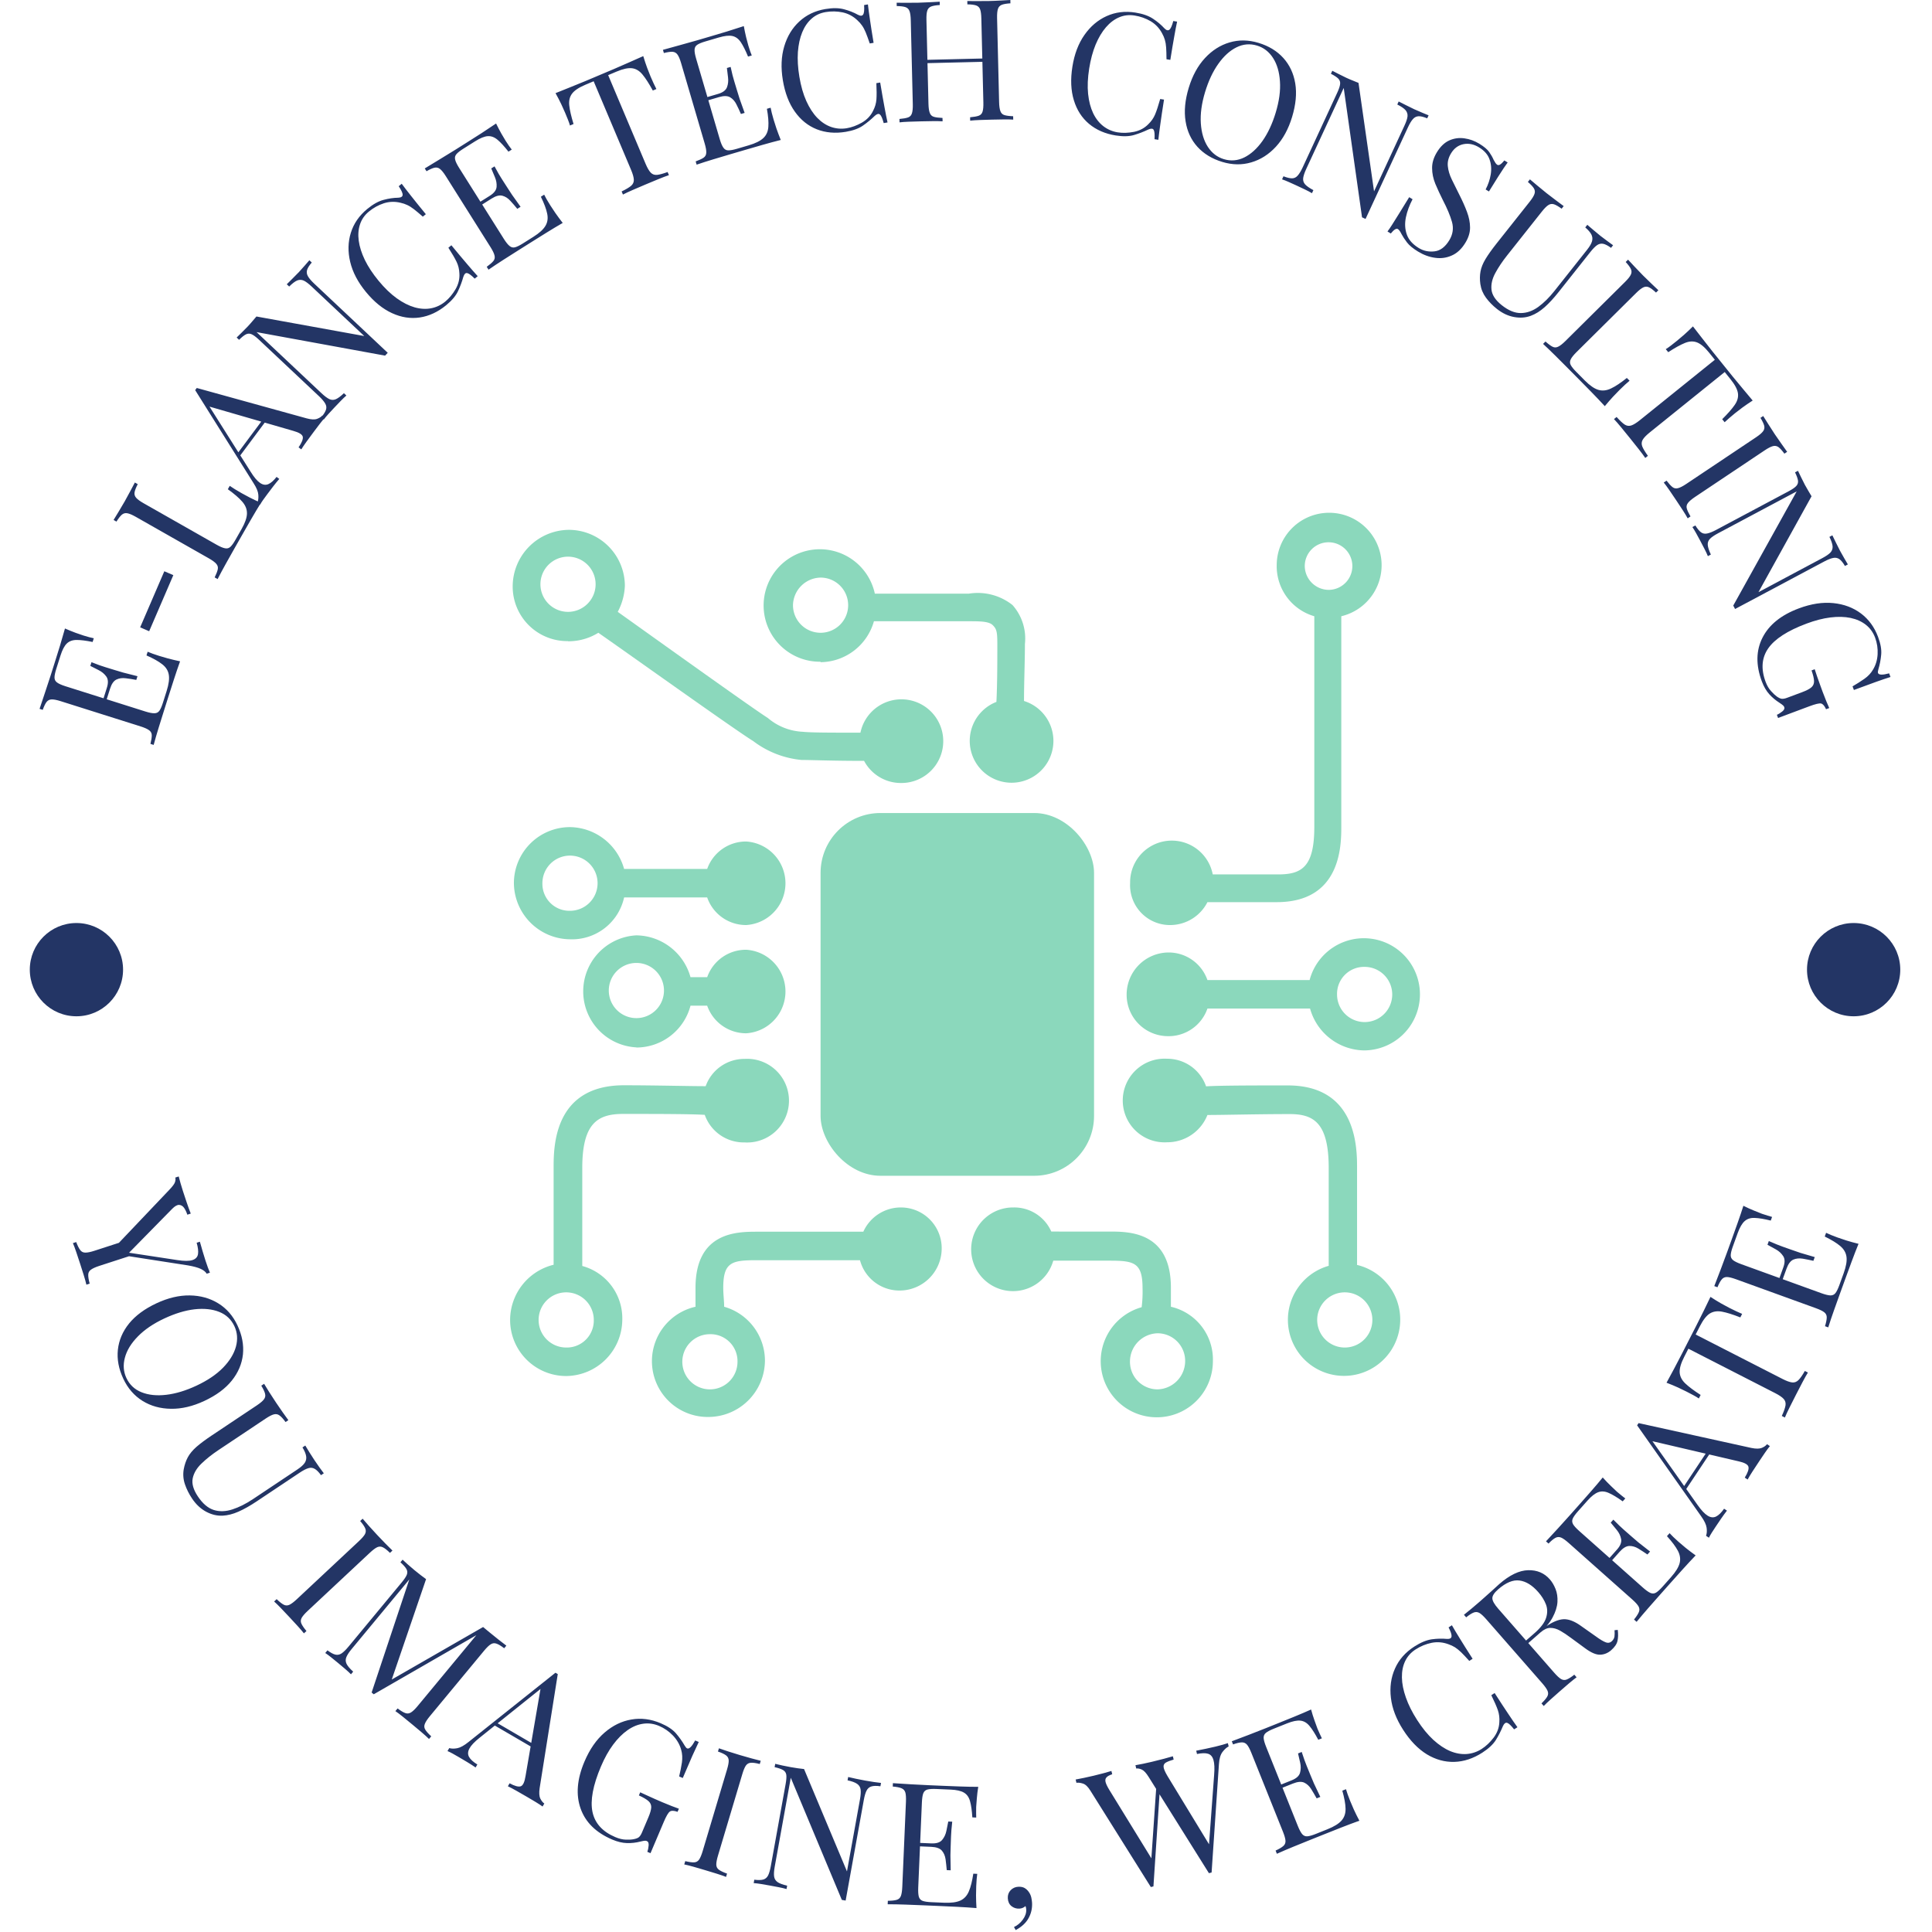 <svg xmlns="http://www.w3.org/2000/svg" version="1.1" xmlns:xlink="http://www.w3.org/1999/xlink" xmlns:svgjs="http://svgjs.dev/svgjs" width="1000" height="1000" viewBox="0 0 1000 1000"><g transform="matrix(1,0,0,1,-0.5,-0.5)"><svg viewBox="0 0 280 280" data-background-color="#ffffff" preserveAspectRatio="xMidYMid meet" height="1000" width="1000" xmlns="http://www.w3.org/2000/svg" xmlns:xlink="http://www.w3.org/1999/xlink"><g id="tight-bounds" transform="matrix(1,0,0,1,0.14,0.14)"><svg viewBox="0 0 279.72 279.72" height="279.72" width="279.72"><g><svg viewBox="0 0 279.72 279.72" height="279.72" width="279.72"><g><svg viewBox="0 0 279.72 279.72" height="279.72" width="279.72"><g id="textblocktransform"><svg viewBox="0 0 279.72 279.72" height="279.72" width="279.72" id="textblock"><g><svg viewBox="0 0 279.72 279.72" height="279.72" width="279.72"><g transform="matrix(1,0,0,1,73.929,74.314)"><svg viewBox="0 0 131.861 131.093" height="131.093" width="131.861"><g><svg xmlns="http://www.w3.org/2000/svg" viewBox="20 20.174 60.019 59.669" x="0" y="0" height="131.093" width="131.861" class="icon-q$-0" data-fill-palette-color="accent" id="q$-0"><g data-name="Calque 2" fill="#8bd8bc" data-fill-palette-color="accent"><path d="M23.82 23.07A1.82 1.82 0 1 1 22 24.88 1.82 1.82 0 0 1 23.82 23.07Zm0 5.58a3.73 3.73 0 0 0 2-0.56c2.07 1.44 9.08 6.45 10.21 7.14a6.25 6.25 0 0 0 3.19 1.25c0.63 0 2 0.06 4.13 0.06A2.75 2.75 0 0 0 45.8 38a2.76 2.76 0 1 0-2.69-3.32c-1.94 0-3.26 0-3.82-0.06A3.81 3.81 0 0 1 37 33.71c-1-0.63-7.64-5.39-9.9-7A4 4 0 0 0 27.57 25a3.7 3.7 0 0 0-3.7-3.7 3.74 3.74 0 0 0-3.7 3.7A3.6 3.6 0 0 0 23.82 28.64Z" fill="#8bd8bc" data-fill-palette-color="accent"></path><path d="M22.13 44.61a1.82 1.82 0 1 1 1.82 1.82A1.78 1.78 0 0 1 22.13 44.61Zm5.39 0.94H33a2.71 2.71 0 0 0 2.57 1.82 2.76 2.76 0 0 0 0-5.51A2.71 2.71 0 0 0 33 43.67H27.52a3.76 3.76 0 0 0-3.57-2.76 3.7 3.7 0 0 0-3.7 3.7 3.74 3.74 0 0 0 3.7 3.7A3.52 3.52 0 0 0 27.52 45.55Z" fill="#8bd8bc" data-fill-palette-color="accent"></path><path d="M28.33 49.87a1.82 1.82 0 1 1-1.82 1.82A1.82 1.82 0 0 1 28.33 49.87Zm0 5.58a3.7 3.7 0 0 0 3.57-2.76H33a2.72 2.72 0 0 0 2.57 1.82 2.76 2.76 0 0 0 0-5.51A2.71 2.71 0 0 0 33 50.81H31.9a3.76 3.76 0 0 0-3.57-2.76 3.7 3.7 0 0 0 0 7.39Z" fill="#8bd8bc" data-fill-palette-color="accent"></path><path d="M23.7 75.24a1.82 1.82 0 1 1 1.82-1.82A1.78 1.78 0 0 1 23.7 75.24Zm1.06-5.39V63.4c0-2.94 1-3.57 2.69-3.57 2.07 0 4.38 0 5.39 0.06a2.73 2.73 0 0 0 2.63 1.82 2.76 2.76 0 1 0 0-5.51A2.71 2.71 0 0 0 32.9 58c-1.06 0-3.38-0.06-5.39-0.06-4.64 0-4.64 4.07-4.64 5.45v6.39A3.76 3.76 0 0 0 20 73.42a3.7 3.7 0 0 0 3.7 3.7 3.74 3.74 0 0 0 3.7-3.7A3.58 3.58 0 0 0 24.76 69.86Z" fill="#8bd8bc" data-fill-palette-color="accent"></path><path d="M75.06 75.24a1.82 1.82 0 1 1 1.82-1.82A1.82 1.82 0 0 1 75.06 75.24Zm0.81-5.45V63.4c0-1.31 0-5.45-4.57-5.45-2.07 0-4.38 0-5.39 0.06a2.71 2.71 0 0 0-2.57-1.82 2.76 2.76 0 1 0 0 5.51A2.85 2.85 0 0 0 66 59.9c1.06 0 3.38-0.06 5.39-0.06C73 59.83 74 60.4 74 63.4v6.45a3.7 3.7 0 0 0 1 7.26 3.71 3.71 0 0 0 0.82-7.33Z" fill="#8bd8bc" data-fill-palette-color="accent"></path><path d="M72.42 23.69A1.57 1.57 0 1 1 74 25.26 1.59 1.59 0 0 1 72.42 23.69ZM63.59 47.37A2.76 2.76 0 0 0 66 45.86h4.57c4.26 0 4.26-3.76 4.26-5V27a3.46 3.46 0 1 0-4.26-3.38A3.44 3.44 0 0 0 73.05 27v13.9c0 2.63-0.82 3.13-2.38 3.13H66.35a2.75 2.75 0 0 0-5.45 0.56A2.63 2.63 0 0 0 63.59 47.37Z" fill="#8bd8bc" data-fill-palette-color="accent"></path><path d="M76.37 50.13a1.82 1.82 0 1 1-1.82 1.82A1.78 1.78 0 0 1 76.37 50.13Zm-13 4.57A2.71 2.71 0 0 0 66 52.88h6.77a3.76 3.76 0 0 0 3.57 2.76A3.7 3.7 0 1 0 72.74 51H66a2.71 2.71 0 0 0-2.57-1.82 2.78 2.78 0 0 0-2.76 2.76A2.73 2.73 0 0 0 63.4 54.7Z" fill="#8bd8bc" data-fill-palette-color="accent"></path><rect x="40.48" y="39.98" width="18.04" height="23.93" rx="3.95" ry="3.95" fill="#8bd8bc" data-fill-palette-color="accent"></rect><path d="M40.48 24.45a1.82 1.82 0 1 1-1.82 1.82A1.86 1.86 0 0 1 40.48 24.45Zm0 5.58A3.7 3.7 0 0 0 44 27.33h6.26c0.69 0 1.31 0 1.57 0.25s0.31 0.44 0.31 1.25c0 1.13 0 2.63-0.06 3.82a2.76 2.76 0 1 0 3.76 2.57 2.76 2.76 0 0 0-1.94-2.63c0-1.19 0.06-2.63 0.06-3.76a3.32 3.32 0 0 0-0.82-2.57 3.69 3.69 0 0 0-2.88-0.75h-6.2A3.71 3.71 0 1 0 40.48 30Z" fill="#8bd8bc" data-fill-palette-color="accent"></path><path d="M35 76.18a1.82 1.82 0 1 1-1.82-1.82A1.78 1.78 0 0 1 35 76.18ZM45.8 66A2.71 2.71 0 0 0 43.3 67.6h-7c-1.31 0-4.07 0-4.07 3.7v1.25a3.68 3.68 0 0 0 0.88 7.27 3.74 3.74 0 0 0 3.7-3.7 3.7 3.7 0 0 0-2.69-3.57c0-0.37-0.06-0.82-0.06-1.25 0-1.69 0.56-1.82 2.19-1.82h6.83a2.69 2.69 0 0 0 2.63 2 2.78 2.78 0 0 0 2.76-2.76A2.69 2.69 0 0 0 45.8 66Z" fill="#8bd8bc" data-fill-palette-color="accent"></path><path d="M62.71 78a1.82 1.82 0 0 1-1.82-1.82 1.87 1.87 0 0 1 1.82-1.88 1.82 1.82 0 0 1 1.82 1.82A1.87 1.87 0 0 1 62.71 78Zm0.88-5.45V71.29c0-3.7-2.76-3.7-4.07-3.7H55.7A2.67 2.67 0 0 0 53.2 66a2.76 2.76 0 1 0 2.63 3.51h3.7c1.63 0 2.19 0.12 2.19 1.82a8.09 8.09 0 0 1-0.06 1.25 3.7 3.7 0 1 0 4.7 3.57A3.57 3.57 0 0 0 63.59 72.55Z" fill="#8bd8bc" data-fill-palette-color="accent"></path></g></svg></g></svg></g><path d="M30.424 184.445v0l-0.467 0.152c-0.162-0.277-0.453-0.513-0.875-0.706-0.421-0.193-1.035-0.36-1.84-0.5v0l-10.986-1.707-0.13-0.399 8.396-8.832c0.483-0.501 0.764-0.882 0.844-1.145 0.08-0.263 0.092-0.478 0.038-0.647v0l0.496-0.161c0.088 0.316 0.177 0.645 0.267 0.989 0.099 0.348 0.211 0.717 0.337 1.106v0c0.168 0.519 0.352 1.073 0.55 1.661 0.198 0.588 0.395 1.13 0.592 1.625v0l-0.497 0.161c-0.128-0.396-0.286-0.728-0.474-0.997-0.194-0.267-0.433-0.408-0.718-0.423-0.282-0.009-0.613 0.177-0.991 0.558v0l-6.355 6.472-0.196-0.141 7.264 1.107c1.012 0.159 1.754 0.159 2.226-0.002 0.465-0.158 0.729-0.448 0.793-0.87 0.064-0.422-0.002-0.967-0.197-1.636v0l0.467-0.151c0.136 0.465 0.271 0.934 0.403 1.407 0.141 0.478 0.277 0.921 0.41 1.33v0c0.133 0.409 0.249 0.744 0.348 1.006 0.108 0.266 0.206 0.514 0.295 0.743zM17.48 181.448l1.591 0.495-4.671 1.516c-0.564 0.183-0.974 0.37-1.227 0.559-0.256 0.183-0.384 0.429-0.385 0.738-0.009 0.304 0.061 0.73 0.21 1.276v0l-0.477 0.155c-0.085-0.374-0.213-0.834-0.383-1.381-0.168-0.541-0.342-1.087-0.521-1.638v0c-0.2-0.616-0.389-1.189-0.569-1.72-0.181-0.536-0.342-0.965-0.481-1.285v0l0.477-0.155c0.201 0.53 0.394 0.916 0.579 1.157 0.181 0.25 0.429 0.373 0.745 0.372 0.317 0.005 0.758-0.084 1.322-0.268v0l4.837-1.569zM34.421 192.099v0c0.665 1.421 0.927 2.819 0.787 4.194-0.149 1.372-0.687 2.637-1.614 3.794-0.927 1.157-2.253 2.138-3.977 2.944v0c-1.68 0.786-3.291 1.166-4.831 1.141-1.544-0.016-2.919-0.397-4.126-1.142-1.21-0.752-2.142-1.826-2.795-3.222v0c-0.665-1.421-0.926-2.816-0.782-4.186 0.146-1.378 0.686-2.647 1.619-3.807 0.943-1.156 2.267-2.133 3.971-2.93v0c1.68-0.786 3.291-1.166 4.832-1.142 1.546 0.022 2.923 0.406 4.13 1.152 1.204 0.739 2.133 1.807 2.786 3.204zM33.97 192.197v0c-0.457-0.976-1.189-1.665-2.198-2.067-1.009-0.402-2.197-0.527-3.565-0.377-1.371 0.159-2.835 0.603-4.392 1.331v0c-1.588 0.743-2.868 1.612-3.84 2.609-0.969 0.988-1.594 2.01-1.874 3.068-0.284 1.051-0.212 2.034 0.216 2.949v0c0.457 0.976 1.189 1.665 2.197 2.066 1.012 0.408 2.206 0.531 3.584 0.369 1.377-0.162 2.835-0.603 4.373-1.323v0c1.606-0.751 2.891-1.619 3.854-2.604 0.96-0.991 1.583-2.009 1.869-3.054 0.284-1.051 0.209-2.04-0.224-2.967zM46.93 213.52v0l-0.408 0.273c-0.331-0.46-0.639-0.767-0.923-0.922-0.282-0.164-0.588-0.194-0.919-0.088-0.329 0.097-0.749 0.315-1.26 0.656v0l-6.212 4.146c-0.965 0.644-1.846 1.141-2.644 1.493-0.798 0.352-1.562 0.546-2.293 0.583v0c-0.81 0.04-1.61-0.152-2.401-0.575-0.795-0.429-1.476-1.069-2.043-1.92v0c-0.443-0.664-0.784-1.347-1.023-2.049-0.242-0.707-0.302-1.43-0.179-2.167v0c0.121-0.655 0.318-1.237 0.592-1.748 0.274-0.511 0.692-1.015 1.254-1.513 0.571-0.496 1.322-1.054 2.252-1.675v0l6.485-4.327c0.511-0.341 0.857-0.633 1.038-0.878 0.191-0.242 0.248-0.514 0.17-0.814-0.068-0.299-0.251-0.689-0.548-1.172v0l0.408-0.272c0.182 0.297 0.421 0.687 0.719 1.168 0.299 0.473 0.628 0.979 0.988 1.518v0c0.322 0.482 0.645 0.955 0.971 1.418 0.335 0.465 0.614 0.853 0.837 1.163v0l-0.408 0.273c-0.331-0.46-0.622-0.778-0.872-0.956-0.244-0.182-0.517-0.233-0.817-0.156-0.295 0.074-0.698 0.281-1.209 0.622v0l-6.833 4.56c-0.936 0.625-1.748 1.269-2.437 1.934-0.692 0.659-1.12 1.375-1.285 2.148-0.159 0.77 0.09 1.646 0.745 2.627v0c0.697 1.044 1.466 1.699 2.308 1.966 0.838 0.261 1.741 0.232 2.709-0.086 0.963-0.314 1.952-0.81 2.968-1.488v0l6.442-4.299c0.511-0.341 0.864-0.659 1.061-0.954 0.199-0.305 0.266-0.633 0.204-0.985-0.061-0.361-0.238-0.78-0.531-1.256v0l0.408-0.273c0.151 0.252 0.355 0.587 0.611 1.007 0.257 0.41 0.502 0.789 0.732 1.135v0c0.238 0.357 0.481 0.708 0.727 1.052 0.252 0.34 0.457 0.617 0.616 0.831zM56.877 224.719v0l-0.359 0.336c-0.397-0.394-0.736-0.662-1.015-0.802-0.27-0.139-0.548-0.146-0.832-0.02-0.274 0.126-0.636 0.399-1.084 0.818v0l-8.989 8.407c-0.433 0.405-0.727 0.745-0.881 1.021-0.149 0.28-0.161 0.557-0.035 0.831 0.126 0.284 0.37 0.64 0.732 1.067v0l-0.366 0.342c-0.231-0.297-0.54-0.657-0.927-1.08-0.386-0.423-0.778-0.846-1.173-1.27v0c-0.438-0.468-0.853-0.907-1.245-1.316-0.387-0.404-0.712-0.721-0.974-0.951v0l0.366-0.343c0.402 0.39 0.741 0.657 1.015 0.801 0.265 0.144 0.543 0.151 0.832 0.021 0.284-0.135 0.643-0.406 1.077-0.811v0l8.988-8.408c0.448-0.419 0.744-0.762 0.889-1.027 0.144-0.275 0.156-0.552 0.035-0.831-0.121-0.289-0.365-0.644-0.732-1.067v0l0.359-0.335c0.228 0.263 0.525 0.606 0.892 1.028 0.377 0.423 0.784 0.868 1.222 1.337v0c0.396 0.423 0.795 0.84 1.196 1.248 0.406 0.404 0.743 0.739 1.009 1.004zM73.384 238.499v0l-0.313 0.378c-0.449-0.345-0.819-0.567-1.109-0.666-0.291-0.108-0.567-0.08-0.827 0.085-0.262 0.155-0.588 0.469-0.98 0.942v0l-7.852 9.478c-0.379 0.457-0.624 0.834-0.737 1.13-0.118 0.292-0.094 0.568 0.07 0.829 0.155 0.262 0.442 0.583 0.861 0.965v0l-0.32 0.386c-0.272-0.27-0.627-0.59-1.063-0.961-0.437-0.371-0.876-0.739-1.317-1.104v0c-0.499-0.413-0.966-0.796-1.401-1.148-0.44-0.356-0.805-0.632-1.095-0.827v0l0.32-0.386c0.453 0.34 0.823 0.562 1.108 0.666 0.282 0.109 0.557 0.081 0.828-0.085 0.27-0.166 0.595-0.477 0.973-0.934v0l8.707-10.51 0.025 0.114-15.096 8.697-0.308-0.255 5.46-16.388-8.361 10.092c-0.379 0.457-0.635 0.852-0.768 1.184-0.129 0.327-0.116 0.648 0.039 0.962 0.155 0.315 0.474 0.689 0.956 1.124v0l-0.32 0.386c-0.209-0.218-0.496-0.482-0.859-0.791-0.369-0.314-0.718-0.608-1.049-0.883v0c-0.315-0.261-0.638-0.524-0.968-0.788-0.33-0.265-0.614-0.473-0.85-0.625v0l0.319-0.386c0.448 0.336 0.831 0.542 1.148 0.619 0.312 0.072 0.614 0.013 0.906-0.18 0.291-0.202 0.626-0.531 1.005-0.988v0l7.695-9.288c0.392-0.473 0.642-0.85 0.751-1.131 0.108-0.291 0.085-0.567-0.07-0.829-0.156-0.271-0.443-0.593-0.861-0.966v0l0.313-0.378c0.207 0.189 0.466 0.426 0.779 0.711 0.317 0.28 0.633 0.551 0.948 0.813v0c0.284 0.235 0.579 0.471 0.888 0.708 0.312 0.232 0.575 0.428 0.789 0.588v0l-5.131 15.013-0.454-0.11 13.851-7.962c0.152 0.126 0.302 0.25 0.449 0.372 0.142 0.117 0.291 0.241 0.449 0.372v0c0.441 0.366 0.887 0.726 1.337 1.081 0.454 0.35 0.833 0.641 1.135 0.874zM80.836 242.621v0l-2.627 16.529c-0.098 0.669-0.065 1.174 0.1 1.515 0.168 0.335 0.36 0.573 0.577 0.716v0l-0.252 0.433c-0.266-0.194-0.603-0.415-1.012-0.661-0.415-0.25-0.829-0.495-1.241-0.736v0c-0.56-0.326-1.083-0.628-1.57-0.903-0.492-0.279-0.895-0.49-1.206-0.633v0l0.252-0.433c0.738 0.399 1.273 0.545 1.604 0.438 0.331-0.107 0.566-0.605 0.706-1.495v0l2.229-12.983 0.496-0.078-9.378 7.512c-0.751 0.597-1.244 1.118-1.481 1.564-0.242 0.443-0.26 0.851-0.051 1.226 0.206 0.365 0.606 0.728 1.2 1.09v0l-0.253 0.433c-0.383-0.263-0.792-0.525-1.224-0.785-0.433-0.26-0.834-0.498-1.205-0.715v0c-0.359-0.21-0.665-0.384-0.916-0.522-0.257-0.142-0.5-0.26-0.729-0.354v0l0.252-0.433c0.33 0.098 0.718 0.103 1.164 0.016 0.455-0.09 0.995-0.387 1.621-0.891v0l12.608-10.046c0.053 0.031 0.109 0.064 0.168 0.098 0.059 0.034 0.115 0.067 0.168 0.098zM71.97 249.661l6.169 3.598-0.248 0.424-6.381-3.721zM95.744 249.74v0c0.992 0.421 1.73 0.908 2.214 1.461 0.481 0.56 0.902 1.149 1.261 1.769v0c0.137 0.236 0.259 0.377 0.366 0.422v0c0.289 0.123 0.677-0.261 1.165-1.151v0l0.518 0.22c-0.265 0.554-0.577 1.23-0.937 2.025-0.356 0.805-0.815 1.869-1.377 3.195v0l-0.527-0.224c0.165-0.686 0.299-1.359 0.401-2.019 0.093-0.657 0.058-1.272-0.107-1.846v0c-0.206-0.754-0.601-1.44-1.183-2.057-0.585-0.611-1.258-1.078-2.017-1.401v0c-0.76-0.322-1.526-0.429-2.299-0.319-0.779 0.107-1.537 0.419-2.275 0.936-0.738 0.517-1.434 1.214-2.087 2.092-0.654 0.878-1.243 1.936-1.769 3.173v0c-1.161 2.738-1.569 4.932-1.224 6.582 0.347 1.644 1.45 2.86 3.309 3.649v0c0.546 0.232 1.054 0.354 1.522 0.367 0.475 0.016 0.858-0.006 1.151-0.067v0c0.371-0.072 0.632-0.18 0.782-0.324 0.15-0.144 0.286-0.36 0.408-0.649v0l0.931-2.195c0.264-0.622 0.401-1.112 0.413-1.47 0.002-0.355-0.137-0.655-0.419-0.899-0.281-0.245-0.738-0.513-1.371-0.804v0l0.192-0.452c0.271 0.13 0.587 0.275 0.949 0.436 0.359 0.167 0.741 0.34 1.146 0.519 0.399 0.177 0.765 0.336 1.098 0.477v0c0.502 0.213 0.96 0.4 1.374 0.561 0.41 0.152 0.756 0.28 1.037 0.384v0l-0.191 0.452c-0.522-0.184-0.894-0.198-1.117-0.04-0.229 0.155-0.524 0.659-0.886 1.513v0l-1.918 4.521-0.461-0.196c0.097-0.263 0.16-0.569 0.19-0.919 0.027-0.344-0.056-0.557-0.251-0.64v0c-0.094-0.04-0.195-0.057-0.301-0.05-0.113 0.004-0.318 0.043-0.617 0.116v0c-0.665 0.17-1.326 0.245-1.984 0.225-0.658-0.02-1.361-0.188-2.109-0.505v0c-2.355-0.999-3.886-2.497-4.595-4.494-0.709-1.997-0.524-4.267 0.555-6.81v0c0.756-1.783 1.729-3.186 2.918-4.208 1.192-1.028 2.489-1.659 3.893-1.894 1.4-0.243 2.809-0.064 4.229 0.538zM110.25 255.184v0l-0.14 0.47c-0.542-0.14-0.969-0.2-1.281-0.18-0.304 0.016-0.547 0.15-0.729 0.402-0.173 0.247-0.348 0.665-0.523 1.253v0l-3.521 11.794c-0.17 0.569-0.252 1.01-0.246 1.325 0.012 0.317 0.142 0.562 0.389 0.735 0.252 0.182 0.642 0.366 1.169 0.552v0l-0.143 0.481c-0.35-0.14-0.798-0.295-1.345-0.466-0.547-0.17-1.098-0.339-1.654-0.504v0c-0.614-0.183-1.194-0.353-1.738-0.509-0.538-0.153-0.978-0.264-1.321-0.33v0l0.143-0.48c0.544 0.134 0.971 0.194 1.281 0.179 0.302-0.01 0.545-0.143 0.729-0.402 0.177-0.26 0.351-0.675 0.52-1.243v0l3.521-11.793c0.176-0.588 0.259-1.033 0.249-1.335-0.014-0.31-0.144-0.555-0.389-0.736-0.25-0.188-0.64-0.373-1.17-0.552v0l0.141-0.47c0.329 0.113 0.759 0.259 1.289 0.438 0.539 0.175 1.115 0.354 1.73 0.538v0c0.556 0.166 1.11 0.324 1.662 0.475 0.555 0.144 1.014 0.264 1.377 0.358zM127.684 258.397v0l-0.087 0.483c-0.561-0.08-0.995-0.072-1.304 0.025-0.307 0.09-0.541 0.29-0.701 0.601-0.159 0.304-0.293 0.758-0.402 1.362v0l-2.633 14.578c-0.094-0.017-0.185-0.033-0.271-0.049-0.094-0.017-0.188-0.034-0.282-0.051v0l-7.398-17.699-2.329 12.897c-0.105 0.584-0.135 1.053-0.088 1.408 0.048 0.348 0.217 0.621 0.507 0.82 0.29 0.198 0.751 0.368 1.384 0.51v0l-0.089 0.493c-0.289-0.087-0.668-0.176-1.137-0.268-0.475-0.093-0.924-0.177-1.347-0.253v0c-0.403-0.073-0.813-0.143-1.23-0.212-0.417-0.068-0.767-0.111-1.048-0.127v0l0.089-0.493c0.555 0.073 0.99 0.064 1.304-0.025 0.307-0.09 0.541-0.29 0.701-0.601 0.155-0.319 0.285-0.77 0.39-1.354v0l2.144-11.87c0.109-0.604 0.142-1.056 0.099-1.355-0.049-0.307-0.205-0.536-0.469-0.687-0.269-0.16-0.677-0.299-1.224-0.419v0l0.087-0.483c0.273 0.063 0.615 0.142 1.028 0.238 0.414 0.089 0.822 0.169 1.225 0.242v0c0.362 0.065 0.706 0.121 1.031 0.165 0.333 0.039 0.631 0.076 0.895 0.11v0l6.22 14.835 1.887-10.45c0.109-0.604 0.139-1.077 0.09-1.419-0.048-0.348-0.217-0.621-0.507-0.819-0.289-0.205-0.75-0.375-1.384-0.51v0l0.087-0.483c0.293 0.067 0.676 0.153 1.149 0.259 0.481 0.101 0.923 0.187 1.325 0.26v0c0.423 0.076 0.844 0.145 1.262 0.208 0.42 0.055 0.762 0.099 1.026 0.133zM141.775 258.961v0c-0.093 0.576-0.162 1.137-0.206 1.681-0.051 0.544-0.082 0.956-0.094 1.235v0c-0.013 0.3-0.015 0.586-0.006 0.86 0.002 0.273 0.006 0.499 0.012 0.677v0l-0.562-0.025c-0.06-0.979-0.17-1.755-0.33-2.328-0.153-0.58-0.445-0.999-0.878-1.257-0.426-0.257-1.075-0.405-1.947-0.442v0l-2.065-0.089c-0.559-0.024-0.987 0.002-1.283 0.078-0.29 0.076-0.492 0.259-0.607 0.547-0.108 0.282-0.175 0.73-0.202 1.343v0l-0.529 12.297c-0.026 0.593 0.003 1.041 0.085 1.345 0.089 0.304 0.275 0.507 0.558 0.608 0.289 0.101 0.713 0.164 1.272 0.188v0l1.809 0.077c1.043 0.045 1.839-0.061 2.389-0.316 0.55-0.256 0.959-0.699 1.225-1.33 0.266-0.623 0.48-1.478 0.643-2.563v0l0.572 0.024c-0.067 0.441-0.116 1.036-0.148 1.786v0c-0.013 0.313-0.023 0.764-0.028 1.351 0.002 0.587 0.024 1.196 0.065 1.825v0c-0.844-0.07-1.793-0.132-2.849-0.184-1.063-0.053-2.006-0.097-2.831-0.132v0c-0.497-0.021-1.155-0.05-1.973-0.085-0.818-0.035-1.687-0.069-2.607-0.102-0.927-0.033-1.797-0.05-2.609-0.051v0l0.022-0.501c0.56-0.003 0.989-0.05 1.286-0.139 0.29-0.083 0.493-0.272 0.608-0.568 0.108-0.296 0.175-0.74 0.201-1.333v0l0.529-12.296c0.026-0.613-0.002-1.065-0.085-1.356-0.09-0.297-0.275-0.503-0.557-0.617-0.288-0.122-0.711-0.205-1.269-0.25v0l0.021-0.49c0.81 0.049 1.678 0.103 2.604 0.163 0.919 0.053 1.788 0.098 2.606 0.133 0.818 0.035 1.475 0.064 1.973 0.085v0c0.763 0.033 1.629 0.067 2.596 0.101 0.968 0.035 1.831 0.052 2.589 0.05zM132.609 267.056l4.539 0.195c0 0-0.004 0.085-0.011 0.256-0.007 0.164-0.011 0.245-0.011 0.245v0l-4.538-0.195c0 0 0.004-0.082 0.01-0.246 0.007-0.17 0.011-0.256 0.011-0.255zM137.432 263.987l0.572 0.024c-0.102 0.938-0.16 1.655-0.175 2.154-0.015 0.498-0.031 0.954-0.048 1.37v0c-0.018 0.409-0.03 0.862-0.038 1.36-0.001 0.498 0.012 1.219 0.039 2.162v0l-0.572-0.024c-0.045-0.534-0.101-1.056-0.168-1.564-0.074-0.508-0.254-0.929-0.54-1.262-0.293-0.333-0.804-0.516-1.533-0.548v0l0.022-0.501c0.729 0.031 1.245-0.134 1.547-0.496 0.309-0.369 0.516-0.807 0.62-1.315 0.104-0.514 0.195-0.968 0.274-1.36zM147.578 273.444v0c0.361-0.017 0.661 0.04 0.899 0.172 0.239 0.139 0.439 0.32 0.6 0.545v0c0.19 0.257 0.32 0.541 0.389 0.852 0.063 0.311 0.099 0.565 0.108 0.763v0c0.039 0.811-0.134 1.556-0.518 2.237-0.377 0.68-0.995 1.249-1.854 1.707v0l-0.247-0.439c0.501-0.236 0.928-0.594 1.28-1.075 0.353-0.481 0.517-0.964 0.495-1.448v0c-0.009-0.198-0.045-0.37-0.107-0.517v0c-0.248 0.23-0.546 0.354-0.894 0.371v0c-0.429 0.021-0.811-0.101-1.144-0.365-0.327-0.271-0.502-0.652-0.526-1.143v0c-0.022-0.463 0.116-0.852 0.415-1.167 0.306-0.308 0.674-0.473 1.103-0.493zM177.952 252.629v0l0.114 0.478c-0.289 0.139-0.584 0.402-0.884 0.79-0.3 0.387-0.475 0.976-0.525 1.766v0l-1.063 15.716c-0.033 0.008-0.066 0.016-0.1 0.024-0.033 0.008-0.066 0.016-0.099 0.024v0c-0.027 0.006-0.056 0.013-0.09 0.021-0.033 0.008-0.066 0.016-0.099 0.024v0l-8.74-13.953c-0.363-0.58-0.697-0.935-1.001-1.066-0.298-0.132-0.562-0.181-0.793-0.147v0l-0.114-0.478c0.288-0.055 0.654-0.125 1.097-0.209 0.434-0.09 0.854-0.183 1.258-0.279v0c0.63-0.151 1.216-0.297 1.757-0.441 0.539-0.15 0.976-0.272 1.311-0.366v0l0.115 0.478c-0.473 0.134-0.842 0.275-1.109 0.422-0.26 0.146-0.377 0.36-0.352 0.642 0.027 0.288 0.211 0.721 0.552 1.298v0l6.25 10.268-0.269 0.369 0.793-10.771c0.08-0.959 0.047-1.68-0.097-2.165-0.137-0.486-0.399-0.788-0.784-0.907-0.386-0.118-0.92-0.106-1.601 0.036v0l-0.114-0.478c0.468-0.098 0.946-0.194 1.435-0.29 0.487-0.102 0.94-0.204 1.358-0.304v0c0.418-0.1 0.761-0.189 1.03-0.267 0.267-0.085 0.522-0.163 0.764-0.235zM161.075 256.66v0l0.114 0.478c-0.41 0.133-0.689 0.287-0.836 0.463-0.156 0.17-0.196 0.397-0.121 0.681 0.073 0.277 0.249 0.645 0.527 1.105v0l6.468 10.52-0.452 0.749 0.796-11.592 0.507 0.489-0.913 13.84c-0.033 0.008-0.063 0.015-0.089 0.021-0.033 0.008-0.066 0.016-0.1 0.024v0c-0.033 0.008-0.066 0.016-0.099 0.024-0.033 0.008-0.063 0.015-0.09 0.021v0l-8.749-13.951c-0.356-0.581-0.72-0.929-1.091-1.044-0.364-0.116-0.678-0.154-0.942-0.112v0l-0.114-0.477c0.328-0.064 0.73-0.143 1.206-0.236 0.481-0.101 0.947-0.205 1.398-0.313v0c0.531-0.127 1.023-0.251 1.478-0.374 0.453-0.129 0.821-0.235 1.102-0.316zM190.012 247.753v0c0.152 0.564 0.32 1.102 0.505 1.616 0.178 0.517 0.318 0.905 0.422 1.164v0c0.112 0.279 0.228 0.541 0.348 0.787 0.114 0.248 0.211 0.452 0.289 0.611v0l-0.522 0.21c-0.458-0.867-0.877-1.529-1.259-1.987-0.378-0.466-0.817-0.727-1.317-0.784-0.494-0.059-1.146 0.074-1.956 0.399v0l-1.919 0.768c-0.519 0.208-0.898 0.408-1.137 0.599-0.233 0.189-0.342 0.438-0.329 0.749 0.018 0.301 0.141 0.737 0.37 1.307v0l4.578 11.425c0.221 0.551 0.431 0.948 0.631 1.19 0.207 0.241 0.459 0.349 0.758 0.325 0.305-0.027 0.717-0.144 1.237-0.352v0l1.681-0.674c0.969-0.388 1.651-0.812 2.047-1.272 0.396-0.46 0.586-1.032 0.569-1.716-0.014-0.678-0.171-1.544-0.469-2.601v0l0.532-0.213c0.121 0.429 0.32 0.992 0.599 1.689v0c0.117 0.291 0.294 0.705 0.531 1.242 0.244 0.534 0.514 1.08 0.811 1.637v0c-0.798 0.283-1.689 0.618-2.673 1.005-0.99 0.389-1.868 0.738-2.634 1.045v0c-0.462 0.185-1.073 0.43-1.833 0.734-0.76 0.304-1.566 0.631-2.418 0.98-0.859 0.351-1.658 0.694-2.399 1.027v0l-0.186-0.465c0.509-0.233 0.881-0.452 1.114-0.656 0.23-0.195 0.337-0.451 0.321-0.768-0.023-0.314-0.145-0.747-0.365-1.297v0l-4.578-11.425c-0.228-0.57-0.44-0.97-0.636-1.2-0.204-0.234-0.458-0.345-0.762-0.334-0.313 0.008-0.733 0.106-1.259 0.295v0l-0.183-0.456c0.758-0.289 1.572-0.597 2.441-0.923 0.86-0.33 1.67-0.647 2.429-0.951 0.76-0.304 1.371-0.549 1.833-0.735v0c0.709-0.284 1.512-0.61 2.408-0.976 0.896-0.367 1.69-0.707 2.38-1.019zM184.99 258.902l4.217-1.69c0 0 0.032 0.079 0.095 0.238 0.061 0.152 0.091 0.228 0.091 0.228v0l-4.216 1.689c0 0-0.03-0.076-0.092-0.228-0.063-0.158-0.095-0.237-0.095-0.237zM188.122 254.12l0.532-0.213c0.293 0.897 0.535 1.575 0.727 2.034 0.192 0.46 0.365 0.883 0.519 1.269v0c0.152 0.38 0.327 0.798 0.525 1.255 0.204 0.455 0.513 1.106 0.927 1.955v0l-0.532 0.213c-0.261-0.468-0.527-0.92-0.797-1.356-0.276-0.433-0.613-0.742-1.011-0.928-0.404-0.183-0.945-0.139-1.623 0.132v0l-0.186-0.466c0.677-0.271 1.079-0.635 1.206-1.089 0.13-0.464 0.138-0.948 0.024-1.453-0.117-0.512-0.22-0.962-0.311-1.353zM204.974 238.632v0c0.918-0.59 1.759-0.94 2.524-1.051 0.768-0.104 1.498-0.123 2.189-0.057v0c0.414 0.026 0.641-0.088 0.681-0.34 0.04-0.253-0.103-0.696-0.429-1.33v0l0.482-0.31c0.303 0.535 0.685 1.173 1.146 1.915 0.459 0.751 1.077 1.732 1.855 2.943v0l-0.482 0.31c-0.485-0.54-0.88-0.959-1.185-1.257-0.315-0.3-0.611-0.54-0.888-0.719-0.283-0.175-0.601-0.323-0.955-0.444v0c-0.799-0.297-1.609-0.365-2.428-0.203-0.816 0.168-1.586 0.484-2.309 0.949v0c-0.683 0.439-1.191 1.005-1.524 1.697-0.333 0.693-0.491 1.487-0.474 2.385 0.017 0.897 0.209 1.864 0.576 2.901 0.365 1.047 0.908 2.132 1.631 3.257v0c0.752 1.17 1.534 2.128 2.344 2.872 0.82 0.746 1.637 1.291 2.451 1.635 0.816 0.335 1.614 0.474 2.396 0.418 0.779-0.063 1.501-0.308 2.167-0.736v0c0.625-0.402 1.2-0.946 1.724-1.631 0.52-0.691 0.797-1.441 0.829-2.248v0c0.046-0.597-0.024-1.172-0.209-1.726-0.188-0.544-0.506-1.272-0.954-2.184v0l0.482-0.31c0.815 1.268 1.478 2.281 1.989 3.038 0.509 0.767 0.948 1.405 1.316 1.915v0l-0.482 0.31c-0.441-0.56-0.777-0.875-1.008-0.945-0.232-0.07-0.437 0.09-0.616 0.481v0c-0.284 0.693-0.624 1.362-1.021 2.006-0.406 0.642-1.062 1.255-1.969 1.838v0c-1.32 0.848-2.667 1.293-4.043 1.334-1.386 0.039-2.715-0.326-3.989-1.097-1.272-0.78-2.416-1.962-3.434-3.545v0c-1.003-1.561-1.595-3.106-1.776-4.636-0.184-1.536 0.012-2.951 0.59-4.247 0.572-1.292 1.507-2.355 2.803-3.188zM212.488 234.395l-0.323-0.369c0.271-0.219 0.623-0.505 1.058-0.858 0.435-0.362 0.858-0.723 1.269-1.082v0c0.585-0.512 1.14-1.007 1.665-1.484 0.52-0.482 0.894-0.822 1.119-1.02v0c1.504-1.316 2.905-1.988 4.202-2.018 1.288-0.03 2.334 0.414 3.138 1.333v0c0.328 0.375 0.604 0.84 0.827 1.397 0.219 0.551 0.311 1.174 0.275 1.867-0.042 0.698-0.275 1.446-0.701 2.244-0.42 0.794-1.116 1.615-2.086 2.464v0l-1.794 1.57-0.324-0.37 1.602-1.401c0.888-0.777 1.44-1.509 1.655-2.195 0.22-0.691 0.213-1.342-0.022-1.952-0.239-0.615-0.61-1.21-1.114-1.786v0c-0.862-0.986-1.763-1.544-2.701-1.674-0.943-0.135-1.982 0.293-3.117 1.286v0c-0.57 0.498-0.848 0.932-0.833 1.3 0.01 0.363 0.297 0.868 0.863 1.515v0l8.104 9.264c0.391 0.447 0.721 0.751 0.99 0.914 0.275 0.159 0.551 0.179 0.829 0.063 0.288-0.116 0.652-0.348 1.091-0.696v0l0.33 0.377c-0.305 0.221-0.675 0.518-1.111 0.89-0.436 0.372-0.872 0.749-1.308 1.131v0c-0.483 0.422-0.935 0.822-1.356 1.2-0.416 0.373-0.744 0.687-0.984 0.942v0l-0.33-0.377c0.403-0.389 0.681-0.718 0.835-0.988 0.153-0.26 0.169-0.537 0.048-0.831-0.126-0.289-0.384-0.656-0.775-1.103v0l-8.103-9.264c-0.404-0.462-0.737-0.769-0.997-0.922-0.27-0.153-0.547-0.174-0.83-0.062-0.293 0.111-0.656 0.343-1.09 0.695zM221.244 238.344l-0.314-0.282c0.695-0.563 1.251-0.999 1.668-1.309 0.412-0.306 0.75-0.552 1.013-0.738 0.264-0.185 0.524-0.359 0.782-0.52v0c0.958-0.593 1.779-0.867 2.462-0.822 0.693 0.046 1.464 0.378 2.312 0.996v0l2.125 1.497c0.604 0.442 1.078 0.725 1.423 0.85 0.344 0.134 0.648 0.072 0.911-0.186v0c0.202-0.194 0.32-0.416 0.356-0.665 0.031-0.254 0.035-0.556 0.01-0.906v0l0.467-0.041c0.075 0.614 0.061 1.147-0.042 1.599-0.098 0.448-0.403 0.896-0.916 1.346v0c-0.462 0.404-0.984 0.621-1.566 0.649-0.592 0.028-1.323-0.279-2.193-0.922v0l-2.053-1.507c-0.58-0.435-1.11-0.787-1.59-1.056-0.49-0.27-0.959-0.402-1.409-0.399-0.454-0.001-0.93 0.216-1.428 0.651v0zM232.281 214.127v0c0.388 0.436 0.779 0.843 1.174 1.221 0.39 0.383 0.689 0.667 0.898 0.853v0c0.224 0.199 0.445 0.382 0.663 0.548 0.213 0.171 0.39 0.31 0.532 0.418v0l-0.374 0.42c-0.797-0.571-1.468-0.976-2.014-1.214-0.546-0.248-1.056-0.286-1.528-0.113-0.468 0.168-0.993 0.578-1.573 1.23v0l-1.372 1.545c-0.371 0.418-0.622 0.766-0.75 1.045-0.124 0.273-0.11 0.545 0.04 0.816 0.151 0.262 0.456 0.596 0.915 1.004v0l9.2 8.176c0.444 0.394 0.809 0.655 1.097 0.783 0.292 0.123 0.567 0.107 0.823-0.049 0.261-0.16 0.577-0.45 0.949-0.867v0l1.203-1.354c0.693-0.78 1.114-1.464 1.263-2.053 0.149-0.589 0.063-1.185-0.258-1.789-0.316-0.6-0.843-1.305-1.581-2.117v0l0.381-0.429c0.3 0.33 0.73 0.744 1.29 1.243v0c0.235 0.208 0.578 0.5 1.03 0.874 0.457 0.369 0.942 0.737 1.457 1.103v0c-0.587 0.61-1.235 1.307-1.942 2.093-0.712 0.791-1.342 1.495-1.89 2.111v0c-0.331 0.372-0.768 0.864-1.312 1.476-0.544 0.612-1.119 1.264-1.725 1.957-0.611 0.698-1.173 1.362-1.687 1.991v0l-0.375-0.333c0.351-0.436 0.586-0.798 0.704-1.085 0.119-0.278 0.1-0.554-0.056-0.83-0.161-0.271-0.463-0.603-0.907-0.997v0l-9.2-8.175c-0.459-0.408-0.827-0.671-1.105-0.79-0.287-0.118-0.564-0.104-0.831 0.041-0.276 0.147-0.608 0.422-0.994 0.827v0l-0.367-0.326c0.549-0.598 1.14-1.236 1.771-1.916 0.622-0.679 1.205-1.325 1.748-1.937 0.544-0.612 0.981-1.104 1.312-1.476v0c0.507-0.571 1.08-1.221 1.718-1.949 0.638-0.729 1.196-1.387 1.673-1.976zM232.77 226.346l3.018-3.396c0 0 0.064 0.057 0.191 0.17 0.122 0.109 0.184 0.163 0.183 0.163v0l-3.017 3.396c0 0-0.061-0.054-0.183-0.163-0.127-0.113-0.191-0.17-0.192-0.17zM233.436 220.668l0.38-0.428c0.663 0.671 1.183 1.169 1.559 1.495 0.377 0.326 0.721 0.627 1.032 0.903v0c0.306 0.272 0.649 0.568 1.031 0.889 0.386 0.315 0.953 0.76 1.702 1.334v0l-0.381 0.428c-0.443-0.302-0.883-0.588-1.319-0.857-0.441-0.264-0.881-0.39-1.319-0.378-0.444 0.017-0.908 0.298-1.393 0.843v0l-0.374-0.333c0.485-0.546 0.682-1.05 0.592-1.514-0.091-0.473-0.3-0.91-0.628-1.31-0.333-0.406-0.627-0.763-0.882-1.072zM237.478 206.246v0l16.344 3.601c0.662 0.138 1.168 0.134 1.518-0.01 0.344-0.148 0.594-0.326 0.749-0.534v0l0.417 0.278c-0.21 0.254-0.45 0.577-0.72 0.971-0.274 0.399-0.543 0.798-0.807 1.195v0c-0.359 0.539-0.691 1.044-0.995 1.513-0.308 0.475-0.542 0.864-0.703 1.167v0l-0.417-0.278c0.442-0.714 0.619-1.239 0.532-1.575-0.087-0.337-0.571-0.601-1.451-0.793v0l-12.828-2.994-0.049-0.499 6.944 9.806c0.551 0.785 1.043 1.308 1.474 1.571 0.428 0.268 0.835 0.31 1.22 0.123 0.376-0.184 0.763-0.562 1.16-1.133v0l0.417 0.278c-0.285 0.367-0.571 0.759-0.856 1.175-0.285 0.416-0.547 0.803-0.785 1.162v0c-0.23 0.346-0.422 0.641-0.575 0.883-0.157 0.248-0.289 0.484-0.397 0.707v0l-0.417-0.278c0.117-0.324 0.145-0.71 0.084-1.161-0.063-0.46-0.327-1.016-0.793-1.67v0l-9.282-13.181c0.034-0.051 0.07-0.105 0.108-0.162 0.038-0.057 0.074-0.111 0.108-0.162zM243.981 215.513l3.956-5.945 0.409 0.272-4.092 6.15zM247.894 187.955v0c0.527 0.347 1.046 0.666 1.556 0.957 0.513 0.285 0.909 0.5 1.188 0.642v0c0.358 0.183 0.692 0.347 1.002 0.49 0.319 0.14 0.6 0.265 0.843 0.374v0l-0.261 0.51c-1.085-0.425-1.97-0.702-2.655-0.83-0.685-0.128-1.275-0.039-1.769 0.267-0.485 0.304-0.965 0.92-1.441 1.849v0l-0.61 1.193 12.568 6.432c0.589 0.301 1.057 0.472 1.404 0.512 0.353 0.043 0.666-0.073 0.937-0.348 0.268-0.269 0.573-0.707 0.914-1.313v0l0.446 0.228c-0.226 0.367-0.493 0.843-0.8 1.429-0.308 0.586-0.617 1.182-0.928 1.79v0c-0.339 0.662-0.654 1.286-0.946 1.871-0.289 0.58-0.51 1.057-0.664 1.431v0l-0.446-0.229c0.293-0.632 0.471-1.138 0.536-1.518 0.061-0.375-0.029-0.693-0.27-0.954-0.235-0.258-0.648-0.538-1.237-0.84v0l-12.568-6.433-0.61 1.193c-0.466 0.911-0.684 1.658-0.653 2.241 0.037 0.586 0.308 1.119 0.813 1.6 0.505 0.481 1.247 1.037 2.227 1.668v0l-0.261 0.51c-0.221-0.152-0.485-0.31-0.792-0.474-0.3-0.161-0.63-0.334-0.988-0.518v0c-0.279-0.143-0.685-0.339-1.216-0.588-0.535-0.243-1.097-0.477-1.687-0.702v0c0.329-0.613 0.689-1.279 1.081-1.998 0.385-0.722 0.767-1.454 1.146-2.195 0.376-0.735 0.718-1.403 1.025-2.004v0c0.311-0.607 0.653-1.275 1.026-2.003 0.373-0.729 0.741-1.463 1.105-2.204 0.358-0.744 0.686-1.423 0.985-2.036zM252.664 174.751v0c0.522 0.262 1.036 0.495 1.542 0.7 0.504 0.212 0.887 0.365 1.15 0.46v0c0.282 0.102 0.555 0.19 0.819 0.264 0.261 0.08 0.477 0.144 0.648 0.192v0l-0.191 0.529c-0.952-0.236-1.725-0.364-2.32-0.384-0.599-0.028-1.086 0.125-1.462 0.461-0.373 0.329-0.708 0.904-1.006 1.724v0l-0.704 1.943c-0.191 0.526-0.294 0.942-0.311 1.248-0.014 0.3 0.099 0.547 0.34 0.744 0.237 0.187 0.644 0.386 1.221 0.594v0l11.572 4.193c0.558 0.202 0.994 0.309 1.309 0.322 0.317 0.006 0.566-0.111 0.747-0.35 0.183-0.246 0.37-0.631 0.56-1.157v0l0.617-1.702c0.355-0.981 0.494-1.773 0.414-2.375-0.079-0.602-0.38-1.124-0.901-1.567-0.515-0.441-1.266-0.901-2.252-1.382v0l0.195-0.539c0.401 0.196 0.954 0.422 1.659 0.678v0c0.295 0.107 0.722 0.251 1.28 0.431 0.561 0.174 1.148 0.336 1.761 0.486v0c-0.32 0.784-0.664 1.671-1.03 2.662-0.369 0.998-0.694 1.885-0.975 2.661v0c-0.17 0.468-0.394 1.087-0.673 1.857-0.279 0.77-0.572 1.588-0.879 2.456-0.31 0.874-0.587 1.699-0.831 2.474v0l-0.471-0.171c0.165-0.535 0.249-0.958 0.253-1.268 0.008-0.302-0.112-0.552-0.36-0.751-0.25-0.192-0.653-0.389-1.211-0.591v0l-11.571-4.193c-0.577-0.209-1.017-0.318-1.319-0.325-0.311-0.004-0.563 0.112-0.756 0.346-0.203 0.239-0.409 0.617-0.619 1.136v0l-0.462-0.167c0.289-0.758 0.602-1.57 0.937-2.436 0.326-0.861 0.629-1.676 0.908-2.445 0.279-0.77 0.503-1.388 0.673-1.857v0c0.26-0.718 0.552-1.534 0.875-2.447 0.324-0.913 0.598-1.731 0.824-2.454zM257.638 185.922l1.547-4.271c0 0 0.08 0.029 0.241 0.087 0.154 0.056 0.231 0.084 0.231 0.084v0l-1.548 4.271c0 0-0.077-0.028-0.231-0.084-0.16-0.058-0.24-0.087-0.24-0.087zM256.156 180.401l0.195-0.538c0.864 0.378 1.531 0.649 2.002 0.812 0.47 0.163 0.901 0.316 1.292 0.457v0c0.385 0.139 0.814 0.288 1.287 0.445 0.475 0.15 1.167 0.354 2.075 0.61v0l-0.196 0.539c-0.523-0.117-1.038-0.22-1.542-0.309-0.507-0.082-0.962-0.037-1.366 0.136-0.406 0.179-0.733 0.612-0.982 1.299v0l-0.471-0.171c0.249-0.686 0.245-1.228-0.01-1.625-0.259-0.406-0.615-0.734-1.068-0.986-0.459-0.254-0.865-0.477-1.216-0.669z" fill="#233565" data-fill-palette-color="primary"></path><path d="M9.416 91.086V91.086C9.937 91.315 10.451 91.523 10.956 91.712 11.464 91.894 11.851 92.027 12.118 92.111V92.111C12.397 92.199 12.669 92.278 12.933 92.347 13.193 92.408 13.413 92.46 13.593 92.502V92.502L13.423 93.039C12.469 92.844 11.698 92.747 11.112 92.748 10.518 92.747 10.042 92.918 9.683 93.262 9.332 93.602 9.027 94.185 8.766 95.011V95.011L8.152 96.952C7.986 97.479 7.901 97.892 7.9 98.192 7.898 98.492 8.019 98.731 8.264 98.908 8.506 99.092 8.913 99.274 9.485 99.455V99.455L21.075 103.118C21.634 103.294 22.069 103.378 22.38 103.369 22.694 103.368 22.937 103.245 23.108 102.999 23.279 102.752 23.448 102.365 23.614 101.839V101.839L24.154 100.131C24.464 99.149 24.566 98.363 24.46 97.771 24.36 97.182 24.043 96.681 23.508 96.268 22.981 95.852 22.222 95.426 21.229 94.99V94.99L21.399 94.454C21.807 94.633 22.359 94.833 23.055 95.052V95.052C23.354 95.147 23.783 95.272 24.342 95.427 24.903 95.576 25.489 95.714 26.099 95.843V95.843C25.816 96.626 25.514 97.514 25.193 98.507 24.872 99.5 24.588 100.387 24.341 101.167V101.167C24.193 101.635 23.998 102.253 23.756 103.021 23.511 103.795 23.254 104.618 22.985 105.492 22.717 106.365 22.478 107.188 22.27 107.959V107.959L21.802 107.811C21.936 107.274 22.001 106.854 21.996 106.553 21.991 106.251 21.86 106.009 21.603 105.827 21.354 105.641 20.95 105.46 20.39 105.283V105.283L8.801 101.621C8.229 101.44 7.791 101.355 7.487 101.366 7.185 101.371 6.939 101.494 6.748 101.734 6.564 101.976 6.379 102.358 6.193 102.878V102.878L5.735 102.733C5.988 101.977 6.259 101.165 6.548 100.297 6.843 99.432 7.112 98.612 7.357 97.838 7.6 97.071 7.795 96.453 7.943 95.985V95.985C8.169 95.269 8.422 94.455 8.704 93.543 8.978 92.628 9.216 91.809 9.416 91.086ZM14.785 101.903L16.138 97.62C16.138 97.62 16.217 97.645 16.373 97.694 16.522 97.741 16.597 97.765 16.597 97.765V97.765L15.244 102.047C15.244 102.047 15.169 102.024 15.019 101.977 14.863 101.927 14.785 101.903 14.785 101.903ZM13.089 96.506L13.259 95.969C14.129 96.316 14.801 96.557 15.273 96.692 15.743 96.833 16.174 96.966 16.564 97.089V97.089C16.947 97.21 17.376 97.338 17.848 97.473 18.322 97.602 19.014 97.778 19.924 98.001V98.001L19.754 98.537C19.235 98.438 18.723 98.358 18.22 98.299 17.718 98.234 17.27 98.296 16.874 98.485 16.477 98.675 16.171 99.114 15.953 99.804V99.804L15.494 99.659C15.712 98.969 15.682 98.431 15.404 98.042 15.131 97.663 14.766 97.358 14.309 97.128 13.852 96.897 13.446 96.69 13.089 96.506ZM20.312 90.919L23.815 82.792 25.121 83.355 21.618 91.482ZM19.545 69.93V69.93L19.963 70.168C19.708 70.658 19.554 71.053 19.501 71.353 19.454 71.656 19.532 71.92 19.734 72.144 19.932 72.375 20.293 72.638 20.814 72.935V72.935L31.382 78.94C31.892 79.23 32.299 79.403 32.605 79.459 32.913 79.524 33.176 79.454 33.395 79.249 33.614 79.043 33.859 78.701 34.132 78.22V78.22L35.017 76.664C35.526 75.768 35.784 75.017 35.792 74.409 35.8 73.802 35.57 73.232 35.104 72.701 34.635 72.159 33.94 71.56 33.019 70.903V70.903L33.297 70.414C33.712 70.705 34.281 71.056 35.005 71.467V71.467C35.277 71.622 35.671 71.834 36.185 72.103 36.702 72.365 37.246 72.624 37.816 72.877V72.877C37.375 73.583 36.894 74.389 36.373 75.293 35.851 76.196 35.388 77.004 34.984 77.716V77.716C34.741 78.143 34.421 78.706 34.023 79.406 33.622 80.112 33.199 80.863 32.753 81.661 32.308 82.459 31.903 83.214 31.538 83.924V83.924L31.111 83.682C31.354 83.184 31.505 82.788 31.564 82.492 31.622 82.195 31.545 81.932 31.331 81.7 31.127 81.466 30.769 81.205 30.259 80.915V80.915L19.692 74.91C19.17 74.613 18.76 74.438 18.46 74.386 18.164 74.327 17.897 74.396 17.661 74.591 17.431 74.789 17.17 75.124 16.879 75.594V75.594L16.461 75.356C16.641 75.067 16.874 74.685 17.159 74.211 17.453 73.735 17.757 73.221 18.07 72.67V72.67C18.353 72.172 18.626 71.672 18.888 71.169 19.152 70.676 19.371 70.263 19.545 69.93ZM28.518 56.228V56.228L44.45 60.634C45.094 60.808 45.59 60.833 45.937 60.71 46.289 60.58 46.548 60.416 46.713 60.216V60.216L47.107 60.509C46.884 60.752 46.629 61.059 46.343 61.433 46.052 61.811 45.766 62.189 45.485 62.567V62.567C45.102 63.081 44.748 63.562 44.423 64.009 44.099 64.456 43.846 64.829 43.666 65.128V65.128L43.272 64.835C43.742 64.147 43.945 63.635 43.881 63.298 43.813 62.967 43.35 62.681 42.491 62.441V62.441L30.002 58.826 29.98 58.325 36.314 68.352C36.811 69.156 37.266 69.699 37.678 69.98 38.085 70.267 38.484 70.33 38.875 70.171 39.261 70.007 39.663 69.656 40.081 69.117V69.117L40.475 69.411C40.175 69.757 39.873 70.128 39.57 70.523 39.267 70.918 38.989 71.285 38.737 71.624V71.624C38.492 71.952 38.287 72.233 38.121 72.467 37.956 72.701 37.813 72.926 37.694 73.144V73.144L37.3 72.85C37.43 72.539 37.476 72.157 37.439 71.704 37.407 71.246 37.176 70.687 36.749 70.028V70.028L28.286 56.54C28.327 56.485 28.366 56.433 28.402 56.384 28.443 56.329 28.482 56.277 28.518 56.228ZM34.435 65.702L38.653 60.041 39.047 60.334 34.682 66.192ZM44.835 37.718V37.718L45.185 38.047C44.822 38.464 44.594 38.825 44.502 39.132 44.415 39.444 44.458 39.746 44.631 40.04 44.799 40.339 45.102 40.694 45.539 41.105V41.105L56.194 51.131C56.129 51.2 56.066 51.267 56.005 51.332 55.944 51.396 55.879 51.466 55.809 51.541V51.541L37.184 48.134 46.602 56.996C47.029 57.398 47.402 57.678 47.721 57.838 48.039 57.987 48.355 57.994 48.669 57.859 48.988 57.719 49.38 57.428 49.844 56.984V56.984L50.202 57.321C49.971 57.516 49.692 57.782 49.365 58.12 49.037 58.459 48.726 58.784 48.432 59.097V59.097C48.152 59.395 47.871 59.698 47.591 60.006 47.311 60.313 47.09 60.578 46.928 60.8V60.8L46.57 60.464C46.924 60.038 47.149 59.674 47.246 59.372 47.343 59.07 47.303 58.769 47.125 58.471 46.946 58.163 46.644 57.808 46.216 57.406V57.406L37.543 49.245C37.106 48.834 36.748 48.567 36.469 48.446 36.195 48.319 35.92 48.322 35.645 48.456 35.374 48.595 35.042 48.858 34.648 49.247V49.247L34.298 48.917C34.495 48.728 34.741 48.486 35.036 48.192 35.336 47.903 35.626 47.61 35.906 47.312V47.312C36.154 47.049 36.383 46.791 36.592 46.538 36.807 46.291 36.998 46.068 37.165 45.869V45.869L52.791 48.701 45.153 41.515C44.716 41.104 44.343 40.823 44.035 40.673 43.722 40.529 43.403 40.519 43.079 40.645 42.755 40.78 42.366 41.074 41.911 41.527V41.527L41.561 41.198C41.777 40.988 42.053 40.715 42.39 40.376 42.737 40.037 43.05 39.719 43.331 39.421V39.421C43.621 39.113 43.901 38.801 44.171 38.484 44.446 38.171 44.667 37.916 44.835 37.718ZM53.225 30.286V30.286C54.058 29.602 54.844 29.162 55.585 28.968 56.322 28.769 57.035 28.664 57.724 28.653V28.653C58.133 28.635 58.342 28.498 58.353 28.242 58.367 27.992 58.178 27.574 57.785 26.988V26.988L58.219 26.63C58.574 27.115 59.021 27.697 59.561 28.375 60.095 29.057 60.813 29.946 61.714 31.042V31.042L61.279 31.399C60.744 30.93 60.307 30.565 59.969 30.304 59.631 30.044 59.313 29.845 59.016 29.71 58.725 29.57 58.396 29.46 58.031 29.381V29.381C57.216 29.185 56.417 29.212 55.632 29.46 54.846 29.717 54.126 30.115 53.473 30.652V30.652C52.851 31.163 52.421 31.778 52.181 32.496 51.936 33.218 51.873 34.016 51.991 34.89 52.109 35.765 52.404 36.692 52.875 37.673 53.356 38.656 54.017 39.658 54.857 40.68V40.68C55.728 41.739 56.607 42.588 57.494 43.227 58.378 43.86 59.241 44.298 60.085 44.54 60.924 44.777 61.722 44.824 62.477 44.679 63.238 44.531 63.921 44.207 64.527 43.709V43.709C65.091 43.245 65.59 42.645 66.026 41.907 66.452 41.169 66.635 40.404 66.577 39.613V39.613C66.553 39.015 66.418 38.459 66.172 37.945 65.922 37.427 65.526 36.746 64.983 35.903V35.903L65.418 35.546C66.362 36.694 67.13 37.612 67.722 38.3 68.309 38.992 68.813 39.567 69.233 40.025V40.025L68.798 40.382C68.3 39.883 67.933 39.615 67.699 39.577 67.467 39.53 67.284 39.711 67.152 40.12V40.12C66.952 40.832 66.693 41.526 66.375 42.203 66.057 42.879 65.487 43.555 64.665 44.231V44.231C63.469 45.215 62.195 45.807 60.843 46.01 59.496 46.208 58.154 46 56.819 45.385 55.478 44.774 54.216 43.75 53.034 42.312V42.312C51.868 40.894 51.108 39.444 50.754 37.961 50.4 36.477 50.43 35.07 50.846 33.739 51.263 32.399 52.056 31.248 53.225 30.286ZM71.895 17.899V17.899C72.145 18.411 72.402 18.902 72.666 19.372 72.936 19.839 73.145 20.191 73.294 20.428V20.428C73.45 20.676 73.607 20.912 73.764 21.135 73.923 21.349 74.058 21.531 74.167 21.679V21.679L73.691 21.979C73.088 21.214 72.563 20.642 72.115 20.264 71.663 19.879 71.189 19.702 70.692 19.733 70.205 19.766 69.595 20.013 68.862 20.475V20.475L67.139 21.56C66.672 21.854 66.341 22.115 66.146 22.343 65.95 22.571 65.889 22.831 65.961 23.125 66.027 23.422 66.22 23.824 66.54 24.332V24.332L73.018 34.616C73.331 35.112 73.609 35.457 73.851 35.651 74.092 35.854 74.357 35.916 74.647 35.839 74.937 35.761 75.315 35.575 75.783 35.28V35.28L77.298 34.326C78.169 33.777 78.755 33.243 79.056 32.722 79.361 32.208 79.442 31.621 79.301 30.96 79.168 30.302 78.864 29.486 78.387 28.513V28.513L78.864 28.213C79.059 28.613 79.352 29.122 79.741 29.74V29.74C79.908 30.005 80.155 30.378 80.481 30.858 80.813 31.334 81.171 31.818 81.553 32.31V32.31C80.831 32.725 80.027 33.207 79.14 33.758 78.254 34.308 77.464 34.802 76.772 35.238V35.238C76.356 35.5 75.808 35.845 75.127 36.274 74.44 36.707 73.712 37.169 72.942 37.662 72.173 38.155 71.459 38.629 70.802 39.083V39.083L70.54 38.667C70.99 38.344 71.31 38.066 71.502 37.832 71.693 37.599 71.749 37.33 71.67 37.025 71.6 36.722 71.409 36.323 71.096 35.826V35.826L64.618 25.542C64.298 25.035 64.019 24.687 63.779 24.499 63.546 24.307 63.279 24.242 62.978 24.302 62.681 24.368 62.294 24.54 61.815 24.817V24.817L61.559 24.41C62.242 23.996 62.973 23.552 63.754 23.076 64.538 22.606 65.273 22.155 65.96 21.722 66.641 21.293 67.189 20.948 67.605 20.686V20.686C68.24 20.286 68.959 19.829 69.764 19.314 70.564 18.794 71.275 18.322 71.895 17.899ZM69.003 29.624L72.803 27.23C72.803 27.23 72.847 27.299 72.934 27.438 73.018 27.571 73.059 27.637 73.059 27.637V27.637L69.259 30.031C69.259 30.031 69.217 29.965 69.134 29.832 69.047 29.693 69.003 29.624 69.003 29.624ZM71.196 24.41L71.672 24.11C72.112 24.937 72.469 25.554 72.742 25.963 73.01 26.374 73.253 26.754 73.471 27.1V27.1C73.685 27.44 73.929 27.815 74.202 28.223 74.481 28.627 74.896 29.209 75.446 29.967V29.967L74.97 30.267C74.638 29.855 74.299 29.464 73.953 29.094 73.612 28.719 73.23 28.477 72.805 28.366 72.38 28.254 71.862 28.391 71.25 28.777V28.777L70.994 28.37C71.606 27.984 71.931 27.554 71.97 27.078 72.006 26.612 71.925 26.143 71.725 25.672 71.525 25.202 71.349 24.781 71.196 24.41ZM93.226 8.131V8.131C93.405 8.729 93.594 9.301 93.795 9.845 94.001 10.387 94.164 10.8 94.284 11.083V11.083C94.438 11.447 94.587 11.784 94.732 12.093 94.884 12.399 95.016 12.669 95.13 12.902V12.902L94.611 13.121C94.061 12.117 93.567 11.348 93.127 10.816 92.694 10.281 92.194 9.973 91.628 9.894 91.061 9.815 90.303 9.976 89.355 10.376V10.376L88.139 10.89 93.559 23.727C93.813 24.33 94.061 24.759 94.302 25.012 94.542 25.266 94.848 25.378 95.22 25.346 95.595 25.306 96.107 25.168 96.755 24.932V24.932L96.946 25.384C96.537 25.52 96.033 25.71 95.433 25.956 94.827 26.205 94.216 26.459 93.6 26.719V26.719C92.922 27.005 92.285 27.278 91.691 27.536 91.103 27.792 90.634 28.012 90.282 28.197V28.197L90.091 27.745C90.713 27.446 91.169 27.175 91.459 26.934 91.741 26.69 91.875 26.392 91.86 26.043 91.846 25.694 91.712 25.217 91.457 24.614V24.614L86.037 11.777 84.821 12.29C83.885 12.686 83.244 13.115 82.9 13.579 82.555 14.043 82.424 14.617 82.505 15.301 82.58 15.987 82.786 16.877 83.122 17.972V17.972L82.604 18.191C82.534 17.939 82.436 17.654 82.31 17.338 82.184 17.021 82.043 16.68 81.89 16.316V16.316C81.77 16.033 81.588 15.628 81.344 15.102 81.093 14.579 80.816 14.044 80.512 13.499V13.499C81.152 13.244 81.848 12.964 82.601 12.661 83.351 12.367 84.102 12.061 84.856 11.742 85.61 11.424 86.295 11.135 86.911 10.875V10.875C87.527 10.615 88.205 10.328 88.947 10.015 89.695 9.7 90.441 9.373 91.187 9.036 91.93 8.708 92.61 8.406 93.226 8.131ZM107.799 3.783V3.783C107.899 4.344 108.012 4.886 108.138 5.411 108.27 5.934 108.376 6.329 108.454 6.598V6.598C108.537 6.879 108.623 7.149 108.713 7.407 108.808 7.656 108.887 7.867 108.952 8.04V8.04L108.412 8.199C108.041 7.298 107.692 6.605 107.364 6.118 107.035 5.625 106.627 5.325 106.141 5.219 105.663 5.117 105.009 5.189 104.178 5.432V5.432L102.224 6.006C101.694 6.161 101.304 6.322 101.054 6.488 100.804 6.653 100.674 6.887 100.663 7.189 100.645 7.493 100.721 7.932 100.89 8.508V8.508L104.313 20.171C104.478 20.734 104.651 21.141 104.832 21.394 105.008 21.655 105.246 21.788 105.546 21.792 105.846 21.797 106.261 21.721 106.791 21.566V21.566L108.509 21.061C109.497 20.771 110.207 20.417 110.639 19.999 111.072 19.588 111.311 19.045 111.355 18.371 111.407 17.701 111.337 16.833 111.145 15.767V15.767L111.685 15.608C111.764 16.047 111.906 16.617 112.112 17.317V17.317C112.2 17.618 112.336 18.044 112.519 18.594 112.708 19.143 112.92 19.706 113.153 20.285V20.285C112.345 20.486 111.44 20.731 110.436 21.018 109.433 21.305 108.539 21.564 107.754 21.795V21.795C107.282 21.933 106.661 22.115 105.888 22.342 105.11 22.571 104.283 22.817 103.408 23.081 102.532 23.345 101.717 23.605 100.961 23.863V23.863L100.822 23.392C101.343 23.203 101.727 23.023 101.975 22.851 102.223 22.678 102.351 22.435 102.358 22.12 102.373 21.81 102.299 21.373 102.133 20.81V20.81L98.711 9.148C98.542 8.572 98.368 8.161 98.189 7.915 98.017 7.667 97.778 7.531 97.472 7.507 97.169 7.489 96.749 7.549 96.213 7.685V7.685L96.078 7.223C96.847 7.012 97.672 6.784 98.553 6.539 99.436 6.302 100.267 6.068 101.045 5.84 101.818 5.613 102.439 5.431 102.911 5.293V5.293C103.631 5.081 104.448 4.838 105.362 4.562 106.274 4.281 107.087 4.021 107.799 3.783ZM101.814 14.272L106.124 13.007C106.124 13.007 106.147 13.086 106.193 13.243 106.237 13.394 106.259 13.469 106.259 13.469V13.469L101.949 14.734C101.949 14.734 101.927 14.658 101.883 14.508 101.837 14.351 101.814 14.272 101.814 14.272ZM105.348 9.855L105.888 9.697C106.085 10.613 106.26 11.304 106.411 11.771 106.556 12.241 106.686 12.672 106.801 13.064V13.064C106.915 13.451 107.047 13.877 107.199 14.345 107.356 14.81 107.596 15.482 107.918 16.362V16.362L107.379 16.52C107.172 16.034 106.952 15.565 106.721 15.114 106.495 14.661 106.194 14.323 105.815 14.1 105.437 13.877 104.901 13.867 104.207 14.071V14.071L104.072 13.61C104.766 13.406 105.196 13.081 105.364 12.633 105.526 12.195 105.576 11.722 105.512 11.214 105.449 10.707 105.394 10.254 105.348 9.855ZM119.634 1.309V1.309C120.697 1.132 121.598 1.145 122.337 1.348 123.074 1.543 123.744 1.809 124.346 2.144V2.144C124.709 2.333 124.96 2.319 125.096 2.102 125.234 1.893 125.28 1.436 125.232 0.732V0.732L125.787 0.64C125.852 1.237 125.948 1.964 126.077 2.821 126.198 3.679 126.375 4.808 126.608 6.207V6.207L126.053 6.299C125.823 5.625 125.627 5.091 125.465 4.696 125.303 4.301 125.127 3.971 124.937 3.705 124.755 3.438 124.525 3.179 124.248 2.928V2.928C123.641 2.351 122.935 1.974 122.131 1.797 121.322 1.627 120.5 1.611 119.666 1.75V1.75C118.872 1.882 118.191 2.199 117.625 2.701 117.052 3.204 116.598 3.863 116.263 4.68 115.929 5.496 115.72 6.447 115.638 7.532 115.563 8.623 115.634 9.821 115.851 11.126V11.126C116.076 12.479 116.413 13.653 116.862 14.651 117.31 15.641 117.838 16.452 118.448 17.084 119.057 17.708 119.724 18.147 120.451 18.4 121.184 18.651 121.937 18.713 122.711 18.584V18.584C123.431 18.465 124.164 18.194 124.91 17.773 125.648 17.346 126.189 16.776 126.534 16.062V16.062C126.812 15.532 126.973 14.983 127.017 14.415 127.06 13.841 127.057 13.054 127.009 12.052V12.052L127.564 11.96C127.807 13.427 128.014 14.606 128.182 15.498 128.344 16.39 128.493 17.14 128.629 17.747V17.747L128.073 17.839C127.891 17.157 127.708 16.741 127.524 16.592 127.346 16.435 127.098 16.501 126.779 16.789V16.789C126.249 17.305 125.678 17.777 125.064 18.204 124.451 18.631 123.619 18.931 122.569 19.106V19.106C121.042 19.359 119.642 19.236 118.37 18.735 117.104 18.233 116.047 17.382 115.197 16.182 114.341 14.983 113.761 13.465 113.456 11.628V11.628C113.155 9.818 113.222 8.182 113.657 6.72 114.091 5.258 114.821 4.055 115.847 3.11 116.878 2.158 118.14 1.557 119.634 1.309ZM140.605 17.486V17.486L140.593 16.996C141.145 16.948 141.563 16.873 141.847 16.771 142.131 16.669 142.317 16.466 142.405 16.164 142.494 15.868 142.531 15.427 142.517 14.841V14.841L142.224 2.69C142.21 2.09 142.152 1.648 142.049 1.364 141.947 1.08 141.751 0.887 141.462 0.785 141.173 0.689 140.752 0.638 140.2 0.631V0.631L140.188 0.15C140.563 0.155 141.034 0.157 141.601 0.157 142.174 0.164 142.74 0.16 143.299 0.147V0.147C143.933 0.132 144.526 0.107 145.078 0.073 145.637 0.046 146.087 0.022 146.427 0V0L146.439 0.481C145.887 0.514 145.469 0.586 145.185 0.695 144.901 0.811 144.715 1.013 144.627 1.302 144.531 1.591 144.491 2.035 144.505 2.635V2.635L144.798 14.786C144.812 15.373 144.873 15.811 144.983 16.102 145.085 16.4 145.281 16.593 145.57 16.681 145.858 16.77 146.279 16.825 146.833 16.845V16.845L146.844 17.336C146.503 17.31 146.052 17.301 145.493 17.307 144.94 17.314 144.347 17.325 143.713 17.34V17.34C143.154 17.354 142.588 17.371 142.015 17.391 141.449 17.412 140.979 17.443 140.605 17.486ZM130.367 17.733V17.733L130.355 17.242C130.907 17.195 131.325 17.12 131.609 17.017 131.893 16.915 132.079 16.713 132.167 16.41 132.262 16.115 132.303 15.674 132.289 15.087V15.087L131.996 2.936C131.982 2.336 131.92 1.894 131.811 1.61 131.709 1.326 131.513 1.133 131.224 1.031 130.935 0.936 130.514 0.884 129.961 0.877V0.877L129.95 0.396C130.291 0.402 130.738 0.405 131.291 0.405 131.85 0.412 132.447 0.408 133.081 0.393V0.393C133.654 0.379 134.223 0.355 134.789 0.321 135.347 0.294 135.814 0.269 136.189 0.246V0.246L136.201 0.727C135.649 0.761 135.231 0.832 134.947 0.941 134.663 1.057 134.477 1.26 134.388 1.548 134.293 1.837 134.253 2.282 134.267 2.882V2.882L134.559 15.033C134.574 15.619 134.635 16.058 134.745 16.348 134.847 16.646 135.043 16.839 135.332 16.928 135.62 17.016 136.041 17.071 136.594 17.092V17.092L136.606 17.583C136.23 17.558 135.763 17.548 135.203 17.555 134.637 17.562 134.068 17.572 133.495 17.586V17.586C132.861 17.601 132.264 17.619 131.705 17.639 131.153 17.659 130.707 17.691 130.367 17.733ZM143.234 8.939L133.559 9.172 133.547 8.691 143.223 8.459ZM164.547 1.822V1.822C165.611 1.991 166.462 2.288 167.099 2.714 167.737 3.133 168.288 3.597 168.753 4.106V4.106C169.038 4.399 169.279 4.465 169.478 4.303 169.675 4.148 169.862 3.729 170.04 3.046V3.046L170.595 3.134C170.468 3.722 170.329 4.442 170.18 5.295 170.024 6.148 169.835 7.274 169.612 8.676V8.676L169.057 8.587C169.052 7.875 169.036 7.306 169.006 6.881 168.977 6.455 168.915 6.086 168.82 5.774 168.731 5.463 168.595 5.144 168.412 4.818V4.818C168.018 4.079 167.468 3.498 166.762 3.075 166.048 2.658 165.273 2.383 164.438 2.25V2.25C163.643 2.124 162.897 2.209 162.201 2.506 161.498 2.802 160.858 3.284 160.283 3.953 159.707 4.621 159.208 5.457 158.787 6.46 158.371 7.472 158.059 8.631 157.852 9.937V9.937C157.637 11.291 157.585 12.512 157.695 13.6 157.807 14.682 158.052 15.618 158.43 16.41 158.809 17.196 159.304 17.823 159.913 18.293 160.529 18.763 161.224 19.06 161.999 19.183V19.183C162.72 19.298 163.5 19.273 164.341 19.11 165.176 18.938 165.87 18.568 166.423 18V18C166.855 17.585 167.182 17.116 167.403 16.591 167.626 16.06 167.872 15.312 168.143 14.347V14.347L168.698 14.435C168.465 15.904 168.288 17.087 168.166 17.987 168.037 18.885 167.941 19.643 167.877 20.261V20.261L167.322 20.173C167.364 19.468 167.322 19.016 167.195 18.817 167.076 18.611 166.819 18.595 166.426 18.767V18.767C165.76 19.09 165.069 19.356 164.352 19.567 163.634 19.778 162.75 19.8 161.7 19.633V19.633C160.17 19.39 158.882 18.83 157.833 17.952 156.791 17.076 156.057 15.934 155.632 14.526 155.199 13.118 155.129 11.494 155.421 9.655V9.655C155.708 7.843 156.289 6.313 157.165 5.063 158.04 3.814 159.113 2.904 160.385 2.332 161.664 1.755 163.051 1.585 164.547 1.822ZM182.393 6.212V6.212C183.881 6.664 185.081 7.395 185.993 8.406 186.905 9.417 187.48 10.646 187.718 12.094 187.956 13.542 187.803 15.163 187.258 16.958V16.958C186.727 18.707 185.946 20.141 184.915 21.261 183.884 22.381 182.692 23.138 181.339 23.533 179.993 23.93 178.592 23.908 177.136 23.466V23.466C175.655 23.017 174.455 22.286 173.536 21.273 172.624 20.262 172.053 19.03 171.824 17.578 171.588 16.123 171.74 14.505 172.281 12.724V12.724C172.814 10.968 173.599 9.531 174.637 8.413 175.674 7.296 176.862 6.54 178.2 6.148 179.546 5.751 180.944 5.773 182.393 6.212ZM182.177 6.606V6.606C181.159 6.297 180.168 6.382 179.203 6.859 178.239 7.336 177.364 8.129 176.578 9.238 175.786 10.344 175.144 11.71 174.651 13.336V13.336C174.148 14.993 173.942 16.506 174.033 17.874 174.124 19.241 174.463 20.378 175.051 21.283 175.641 22.182 176.412 22.776 177.365 23.065V23.065C178.377 23.372 179.364 23.29 180.326 22.82 181.291 22.343 182.17 21.547 182.964 20.434 183.753 19.312 184.392 17.948 184.879 16.343V16.343C185.388 14.665 185.595 13.149 185.499 11.795 185.413 10.436 185.079 9.304 184.498 8.401 183.917 7.498 183.143 6.899 182.177 6.606ZM207.043 16.715V16.715L206.841 17.151C206.331 16.938 205.916 16.836 205.596 16.846 205.273 16.862 204.999 16.998 204.775 17.255 204.544 17.509 204.303 17.909 204.051 18.453V18.453L197.906 31.73C197.819 31.69 197.736 31.651 197.655 31.614 197.575 31.577 197.488 31.537 197.395 31.494V31.494L194.742 12.747 189.31 24.482C189.064 25.015 188.916 25.457 188.865 25.81 188.824 26.159 188.917 26.461 189.144 26.717 189.378 26.975 189.779 27.254 190.346 27.555V27.555L190.14 28C189.882 27.843 189.541 27.663 189.116 27.459 188.692 27.255 188.285 27.063 187.895 26.882V26.882C187.524 26.711 187.148 26.54 186.767 26.372 186.387 26.203 186.066 26.077 185.804 25.993V25.993L186.01 25.548C186.526 25.749 186.942 25.848 187.26 25.844 187.577 25.841 187.849 25.707 188.076 25.444 188.312 25.178 188.553 24.778 188.8 24.246V24.246L193.802 13.439C194.054 12.894 194.194 12.47 194.221 12.167 194.255 11.867 194.165 11.608 193.951 11.388 193.734 11.175 193.379 10.943 192.886 10.692V10.692L193.088 10.256C193.33 10.383 193.637 10.54 194.009 10.727 194.378 10.921 194.748 11.103 195.119 11.275V11.275C195.447 11.427 195.764 11.562 196.07 11.681 196.373 11.806 196.644 11.917 196.885 12.014V12.014L199.136 27.734 203.54 18.217C203.793 17.672 203.941 17.23 203.986 16.89 204.024 16.547 203.933 16.241 203.711 15.973 203.48 15.709 203.078 15.432 202.505 15.145V15.145L202.707 14.708C202.973 14.847 203.321 15.022 203.748 15.235 204.179 15.457 204.58 15.654 204.951 15.826V15.826C205.335 16.004 205.72 16.171 206.106 16.327 206.49 16.489 206.802 16.619 207.043 16.715ZM214.395 20.831V20.831C215.093 21.258 215.573 21.663 215.834 22.046 216.099 22.424 216.311 22.797 216.469 23.166V23.166C216.578 23.368 216.67 23.524 216.746 23.635 216.823 23.745 216.91 23.831 217.009 23.891V23.891C217.23 24.026 217.568 23.813 218.023 23.252V23.252L218.503 23.545C218.346 23.777 218.156 24.049 217.933 24.36 217.717 24.675 217.442 25.099 217.109 25.631 216.767 26.165 216.327 26.872 215.79 27.75V27.75L215.31 27.457C215.678 26.763 215.925 26.031 216.052 25.261 216.175 24.497 216.115 23.772 215.87 23.087 215.631 22.406 215.122 21.826 214.342 21.35V21.35C213.603 20.898 212.856 20.746 212.103 20.893 211.346 21.046 210.745 21.486 210.301 22.214V22.214C209.92 22.836 209.763 23.46 209.829 24.084 209.89 24.704 210.083 25.35 210.408 26.02 210.734 26.691 211.092 27.413 211.482 28.187V28.187C211.933 29.071 212.306 29.906 212.601 30.693 212.898 31.475 213.048 32.23 213.051 32.959 213.059 33.691 212.832 34.435 212.369 35.192V35.192C211.825 36.082 211.171 36.694 210.408 37.027 209.648 37.37 208.844 37.482 207.996 37.364 207.146 37.252 206.316 36.948 205.507 36.454V36.454C204.768 36.002 204.235 35.56 203.907 35.128 203.579 34.696 203.317 34.296 203.118 33.927V33.927C202.931 33.541 202.756 33.298 202.593 33.198V33.198C202.366 33.059 202.023 33.274 201.565 33.841V33.841L201.084 33.547C201.295 33.268 201.524 32.933 201.772 32.541 202.019 32.148 202.342 31.634 202.739 30.997 203.136 30.361 203.633 29.554 204.231 28.576V28.576L204.719 28.875C204.26 29.745 203.937 30.619 203.752 31.497 203.57 32.384 203.613 33.21 203.881 33.974 204.146 34.743 204.724 35.4 205.615 35.944V35.944C206.301 36.364 207.062 36.525 207.897 36.428 208.728 36.336 209.443 35.802 210.04 34.824V34.824C210.56 33.974 210.69 33.087 210.432 32.162 210.171 31.243 209.731 30.19 209.112 29.005V29.005C208.709 28.199 208.346 27.414 208.022 26.648 207.708 25.881 207.551 25.117 207.551 24.358 207.542 23.601 207.776 22.833 208.253 22.053V22.053C208.758 21.227 209.357 20.658 210.051 20.346 210.751 20.039 211.478 19.94 212.234 20.05 212.994 20.155 213.714 20.415 214.395 20.831ZM233.781 35.544V35.544L233.482 35.921C233.037 35.594 232.657 35.398 232.344 35.332 232.026 35.272 231.728 35.34 231.45 35.537 231.172 35.734 230.846 36.068 230.473 36.539V36.539L225.891 42.319C225.18 43.217 224.502 43.951 223.859 44.521 223.212 45.096 222.549 45.51 221.869 45.763V45.763C221.125 46.044 220.319 46.105 219.451 45.948 218.574 45.793 217.737 45.399 216.94 44.768V44.768C216.326 44.281 215.8 43.742 215.362 43.152 214.925 42.561 214.652 41.901 214.543 41.171V41.171C214.453 40.516 214.46 39.908 214.565 39.348 214.665 38.783 214.906 38.182 215.289 37.545 215.672 36.909 216.208 36.155 216.899 35.283V35.283L221.678 29.254C222.051 28.784 222.286 28.404 222.384 28.116 222.487 27.833 222.46 27.559 222.303 27.295 222.143 27.037 221.852 26.729 221.432 26.369V26.369L221.73 25.993C221.989 26.215 222.331 26.503 222.755 26.857 223.181 27.221 223.642 27.599 224.139 27.993V27.993C224.588 28.349 225.041 28.695 225.497 29.031 225.944 29.367 226.319 29.647 226.621 29.869V29.869L226.323 30.246C225.877 29.919 225.51 29.706 225.222 29.609 224.93 29.516 224.657 29.553 224.404 29.718 224.146 29.879 223.831 30.194 223.458 30.665V30.665L218.418 37.023C217.728 37.894 217.159 38.744 216.711 39.573 216.258 40.407 216.075 41.21 216.159 41.981 216.245 42.763 216.742 43.514 217.65 44.234V44.234C218.623 45.005 219.546 45.384 220.418 45.37 221.286 45.362 222.126 45.066 222.937 44.482 223.743 43.893 224.521 43.126 225.271 42.18V42.18L230.024 36.183C230.397 35.712 230.632 35.307 230.728 34.965 230.825 34.624 230.791 34.293 230.628 33.972 230.46 33.656 230.166 33.319 229.746 32.96V32.96L230.045 32.583C230.266 32.776 230.56 33.026 230.925 33.333 231.292 33.65 231.636 33.935 231.957 34.19V34.19C232.288 34.452 232.623 34.705 232.962 34.947 233.296 35.195 233.569 35.394 233.781 35.544ZM240.344 42.064V42.064L240.002 42.402C239.599 42.024 239.26 41.77 238.985 41.638 238.706 41.512 238.431 41.515 238.161 41.649 237.885 41.778 237.534 42.054 237.108 42.477V42.477L228.476 51.033C228.059 51.446 227.783 51.792 227.647 52.071 227.501 52.35 227.497 52.623 227.636 52.889 227.775 53.155 228.038 53.484 228.427 53.876V53.876L229.688 55.148C230.413 55.879 231.067 56.33 231.65 56.502 232.232 56.673 232.843 56.606 233.481 56.3 234.128 55.994 234.893 55.486 235.774 54.776V54.776L236.17 55.176C235.778 55.497 235.286 55.951 234.695 56.537V56.537C234.472 56.758 234.162 57.08 233.765 57.502 233.372 57.93 232.977 58.384 232.58 58.864V58.864C232.018 58.249 231.372 57.569 230.643 56.823 229.913 56.077 229.26 55.413 228.684 54.832V54.832C228.338 54.483 227.882 54.023 227.315 53.452 226.744 52.875 226.134 52.265 225.486 51.621 224.837 50.976 224.22 50.383 223.634 49.84V49.84L223.983 49.494C224.396 49.863 224.737 50.115 225.007 50.251 225.276 50.387 225.551 50.384 225.832 50.24 226.112 50.106 226.46 49.833 226.877 49.42V49.42L235.509 40.864C235.935 40.441 236.214 40.093 236.346 39.818 236.482 39.549 236.488 39.274 236.364 38.994 236.235 38.718 235.983 38.377 235.609 37.97V37.97L235.95 37.632C236.18 37.883 236.485 38.21 236.864 38.612 237.244 39.024 237.657 39.455 238.103 39.905V39.905C238.506 40.312 238.915 40.71 239.328 41.097 239.731 41.485 240.07 41.807 240.344 42.064ZM254.011 58.049V58.049C253.485 58.386 252.988 58.725 252.519 59.068 252.055 59.415 251.703 59.685 251.464 59.878V59.878C251.156 60.126 250.873 60.363 250.616 60.587 250.364 60.817 250.141 61.019 249.947 61.192V61.192L249.594 60.754C250.409 59.949 251.011 59.262 251.402 58.693 251.798 58.129 251.956 57.564 251.876 56.997 251.796 56.431 251.433 55.747 250.787 54.945V54.945L249.959 53.917 239.108 62.659C238.598 63.07 238.254 63.425 238.076 63.726 237.898 64.027 237.876 64.352 238.008 64.701 238.15 65.051 238.423 65.505 238.829 66.063V66.063L238.446 66.371C238.203 66.015 237.881 65.583 237.48 65.074 237.075 64.56 236.662 64.042 236.243 63.522V63.522C235.781 62.948 235.344 62.411 234.932 61.911 234.525 61.416 234.183 61.025 233.909 60.738V60.738L234.291 60.43C234.75 60.945 235.135 61.309 235.447 61.522 235.76 61.726 236.082 61.773 236.414 61.663 236.746 61.553 237.167 61.293 237.677 60.882V60.882L248.528 52.14 247.7 51.112C247.062 50.321 246.473 49.824 245.933 49.62 245.392 49.416 244.804 49.447 244.169 49.714 243.53 49.975 242.73 50.417 241.77 51.042V51.042L241.417 50.603C241.641 50.467 241.887 50.295 242.157 50.086 242.427 49.878 242.716 49.649 243.024 49.401V49.401C243.263 49.209 243.602 48.923 244.04 48.543 244.475 48.158 244.912 47.744 245.353 47.302V47.302C245.774 47.847 246.234 48.44 246.733 49.08 247.222 49.72 247.723 50.358 248.236 50.996 248.75 51.633 249.216 52.212 249.636 52.732V52.732C250.055 53.253 250.517 53.827 251.022 54.453 251.531 55.085 252.051 55.714 252.58 56.338 253.1 56.962 253.577 57.532 254.011 58.049ZM259.007 65.48V65.48L258.607 65.748C258.283 65.3 257.999 64.985 257.755 64.804 257.505 64.626 257.234 64.578 256.943 64.657 256.648 64.732 256.251 64.936 255.752 65.269V65.269L245.649 72.025C245.161 72.352 244.824 72.639 244.637 72.887 244.44 73.133 244.382 73.402 244.462 73.693 244.542 73.984 244.721 74.369 245 74.847V74.847L244.592 75.12C244.412 74.789 244.169 74.389 243.864 73.921 243.555 73.446 243.241 72.971 242.922 72.495V72.495C242.57 71.967 242.235 71.473 241.919 71.012 241.606 70.557 241.34 70.197 241.123 69.932V69.932L241.531 69.659C241.866 70.099 242.153 70.412 242.392 70.597 242.631 70.782 242.901 70.831 243.204 70.744 243.504 70.666 243.898 70.464 244.386 70.137V70.137L254.489 63.381C254.988 63.048 255.329 62.759 255.51 62.514 255.695 62.276 255.753 62.007 255.685 61.708 255.61 61.413 255.428 61.03 255.138 60.56V60.56L255.538 60.292C255.716 60.584 255.953 60.962 256.249 61.429 256.543 61.906 256.866 62.407 257.219 62.935V62.935C257.537 63.411 257.862 63.879 258.194 64.338 258.516 64.795 258.787 65.176 259.007 65.48ZM267.807 81.8V81.8L267.382 82.026C267.104 81.548 266.835 81.217 266.574 81.031 266.307 80.849 266.006 80.793 265.672 80.862 265.335 80.926 264.902 81.099 264.372 81.381V81.381L251.46 88.261C251.416 88.177 251.372 88.096 251.331 88.017 251.289 87.939 251.244 87.855 251.196 87.765V87.765L260.392 71.214 248.979 77.295C248.462 77.571 248.076 77.834 247.823 78.085 247.58 78.338 247.472 78.636 247.499 78.977 247.529 79.324 247.68 79.788 247.951 80.37V80.37L247.518 80.601C247.407 80.32 247.244 79.97 247.028 79.552 246.813 79.133 246.604 78.734 246.402 78.355V78.355C246.21 77.994 246.013 77.631 245.811 77.267 245.61 76.903 245.43 76.609 245.271 76.384V76.384L245.705 76.153C245.994 76.625 246.267 76.955 246.522 77.144 246.777 77.332 247.075 77.39 247.414 77.317 247.764 77.247 248.197 77.074 248.715 76.798V76.798L259.224 71.198C259.754 70.916 260.121 70.663 260.326 70.438 260.534 70.219 260.619 69.957 260.58 69.653 260.536 69.352 260.393 68.953 260.151 68.456V68.456L260.576 68.23C260.692 68.477 260.842 68.787 261.025 69.161 261.203 69.538 261.388 69.907 261.58 70.268V70.268C261.75 70.587 261.921 70.886 262.093 71.165 262.259 71.448 262.409 71.7 262.543 71.922V71.922L254.853 85.816 264.107 80.885C264.637 80.602 265.022 80.339 265.263 80.095 265.501 79.845 265.612 79.546 265.597 79.198 265.573 78.848 265.419 78.385 265.135 77.81V77.81L265.56 77.584C265.689 77.855 265.86 78.205 266.072 78.632 266.282 79.069 266.483 79.468 266.675 79.83V79.83C266.874 80.203 267.08 80.568 267.294 80.926 267.502 81.286 267.673 81.578 267.807 81.8ZM272.182 92.3V92.3C272.555 93.297 272.706 94.158 272.635 94.883 272.57 95.607 272.436 96.309 272.232 96.989V96.989C272.155 97.251 272.136 97.433 272.174 97.535V97.535C272.284 97.829 272.822 97.846 273.788 97.587V97.587L273.985 98.114C273.411 98.292 272.716 98.527 271.9 98.818 271.084 99.108 270.011 99.502 268.682 99.999V99.999L268.485 99.472C269.084 99.124 269.654 98.762 270.197 98.384 270.734 98.008 271.151 97.565 271.447 97.053V97.053C271.849 96.393 272.072 95.647 272.118 94.815 272.161 93.976 272.04 93.176 271.756 92.416V92.416C271.469 91.649 271.021 91.027 270.413 90.548 269.804 90.069 269.065 89.738 268.195 89.553 267.327 89.375 266.357 89.352 265.285 89.484 264.206 89.618 263.047 89.916 261.808 90.38V90.38C259.055 91.41 257.205 92.607 256.26 93.973 255.314 95.339 255.19 96.955 255.888 98.82V98.82C256.093 99.369 256.354 99.814 256.671 100.155 256.983 100.504 257.259 100.765 257.499 100.937V100.937C257.804 101.151 258.058 101.264 258.259 101.276 258.466 101.285 258.714 101.237 259.001 101.129V101.129L261.205 100.305C261.831 100.071 262.275 99.836 262.536 99.6 262.798 99.363 262.92 99.059 262.905 98.686 262.891 98.32 262.771 97.812 262.542 97.162V97.162L263.002 96.99C263.092 97.269 263.2 97.596 263.326 97.972 263.455 98.338 263.594 98.727 263.74 99.138 263.884 99.543 264.02 99.915 264.146 100.254V100.254C264.335 100.758 264.511 101.209 264.674 101.607 264.846 102.009 264.99 102.345 265.106 102.615V102.615L264.646 102.787C264.425 102.294 264.183 102.017 263.92 101.955 263.652 101.902 263.091 102.036 262.234 102.356V102.356L257.692 104.054 257.52 103.595C257.777 103.484 258.04 103.32 258.309 103.103 258.571 102.889 258.665 102.682 258.591 102.484V102.484C258.557 102.395 258.501 102.314 258.423 102.241 258.343 102.162 258.176 102.038 257.924 101.871V101.871C257.352 101.509 256.849 101.089 256.415 100.611 255.979 100.126 255.621 99.51 255.342 98.762V98.762C254.455 96.392 254.489 94.271 255.442 92.4 256.391 90.538 258.143 89.129 260.699 88.173V88.173C262.488 87.504 264.154 87.249 265.699 87.406 267.235 87.56 268.568 88.059 269.699 88.903 270.824 89.75 271.652 90.882 272.182 92.3Z" fill="#233565" data-fill-palette-color="primary"></path><path d="M4.319 140.53c0-3.732 3.026-6.758 6.758-6.758 3.732 0 6.758 3.026 6.758 6.758 0 3.732-3.026 6.758-6.758 6.758-3.732 0-6.758-3.026-6.758-6.758zM261.885 140.53c0-3.732 3.026-6.758 6.758-6.758 3.732 0 6.758 3.026 6.758 6.758 0 3.732-3.026 6.758-6.758 6.758-3.732 0-6.758-3.026-6.758-6.758z" fill="#233565" data-fill-palette-color="primary"></path></svg></g></svg></g></svg></g><g></g></svg></g><defs></defs></svg><rect width="279.72" height="279.72" fill="none" stroke="none" visibility="hidden"></rect></g></svg></g></svg>
